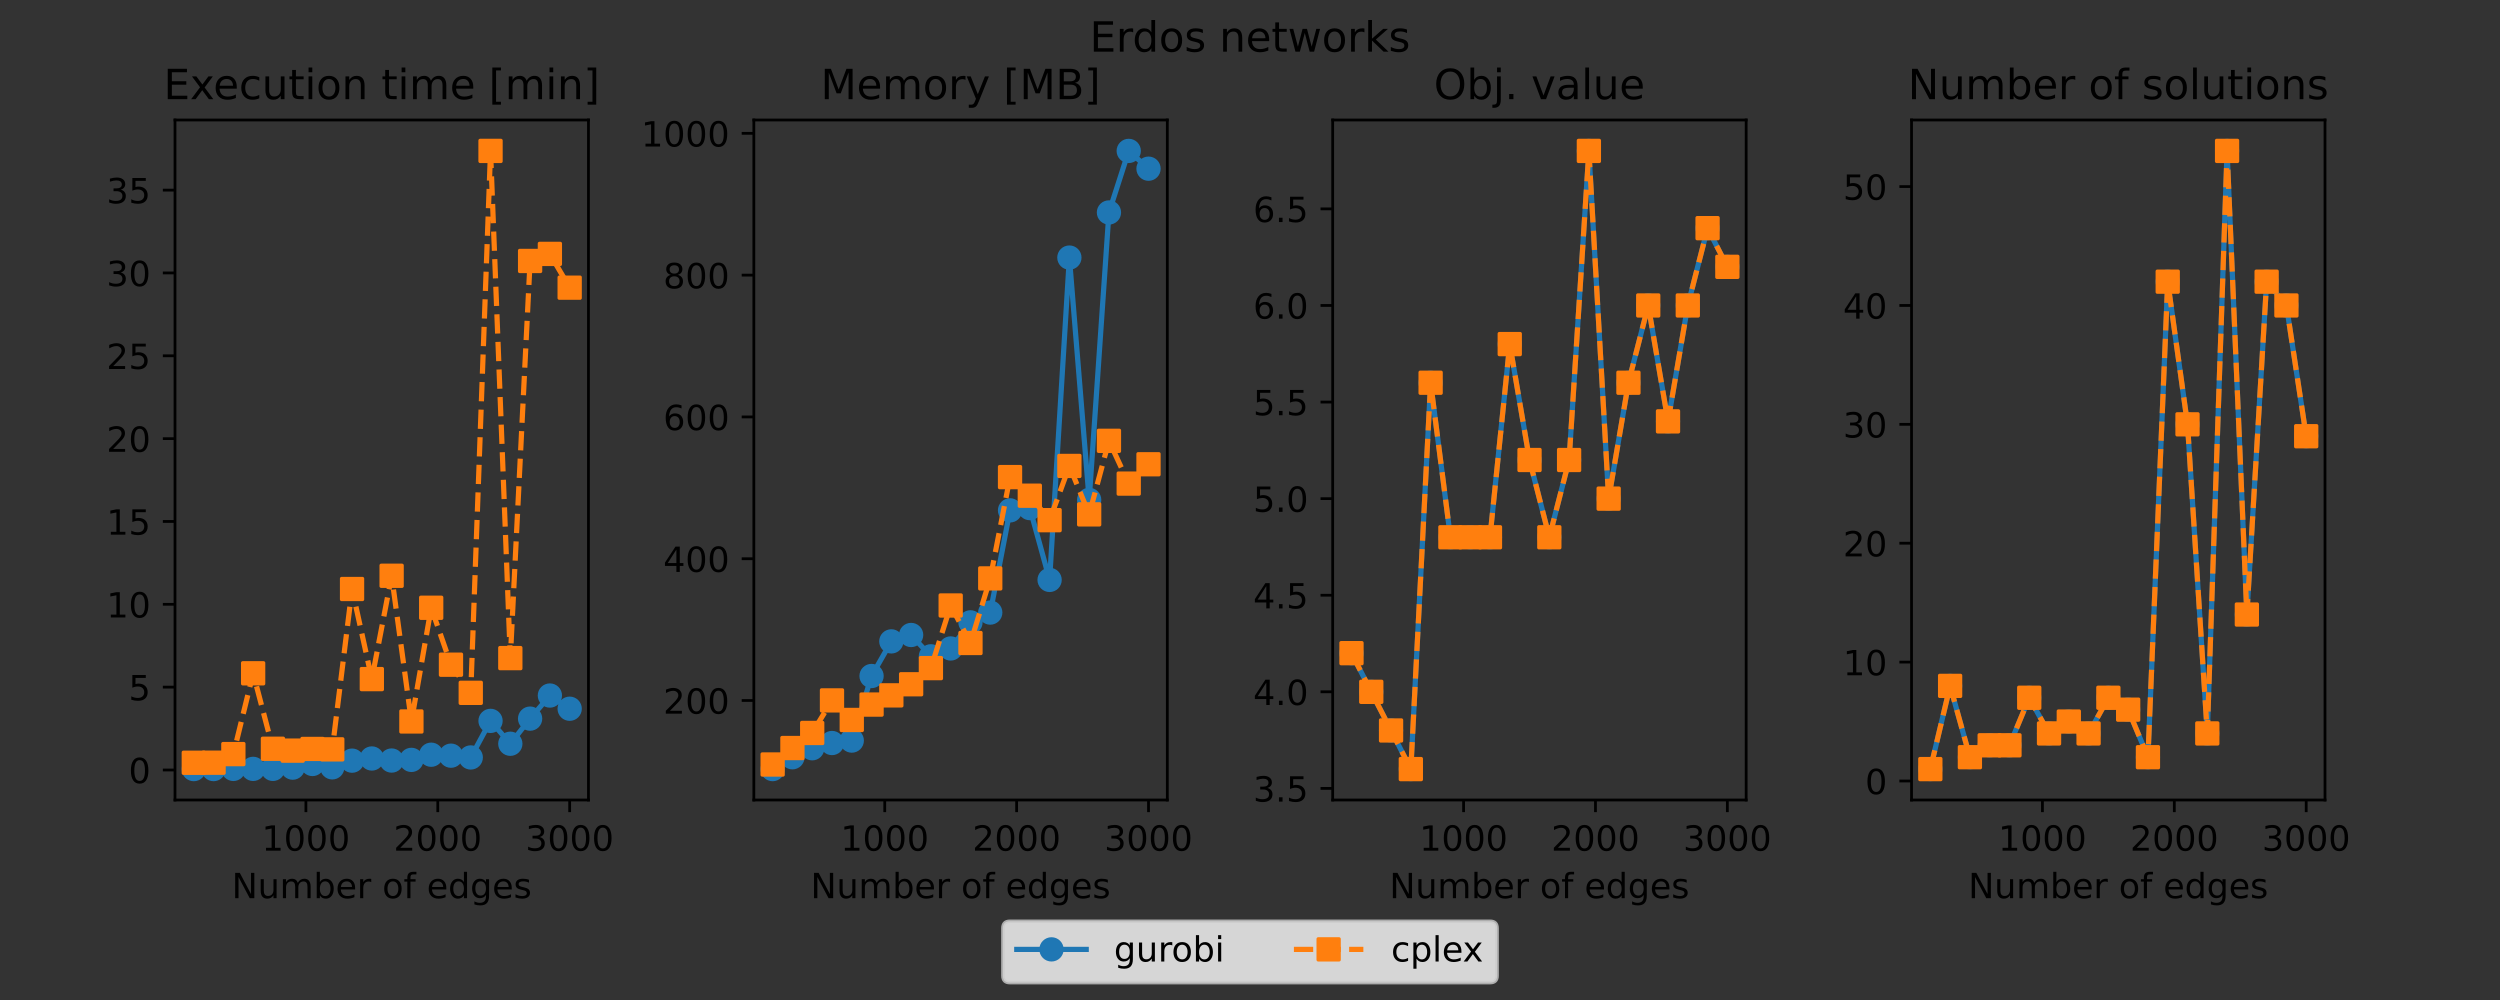 <?xml version="1.0" encoding="utf-8" standalone="no"?>
<!DOCTYPE svg PUBLIC "-//W3C//DTD SVG 1.1//EN"
  "http://www.w3.org/Graphics/SVG/1.1/DTD/svg11.dtd">
<!-- Created with matplotlib (https://matplotlib.org/) -->
<svg height="288pt" version="1.1" viewBox="0 0 720 288" width="720pt" xmlns="http://www.w3.org/2000/svg" xmlns:xlink="http://www.w3.org/1999/xlink">
 <rect x="0" y="0" width="720" height="288" fill="#333333" stroke="none"/>
 <defs>
  <style type="text/css">*{stroke-linecap:butt;stroke-linejoin:round;}</style>
 </defs>
 <g id="figure_1">
  <g id="patch_1">
   <path d="M 0 288 
L 720 288 
L 720 0 
L 0 0 
z
" style="fill:none;"/>
  </g>
  <g id="axes_1">
   <g id="patch_2">
    <path d="M 50.4 230.4 
L 169.477 230.4 
L 169.477 34.56 
L 50.4 34.56 
z
" style="fill:none;"/>
   </g>
   <g id="matplotlib.axis_1">
    <g id="xtick_1">
     <g id="line2d_1">
      <defs>
       <path d="M 0 0 
L 0 3.5 
" id="m5784199558" style="stroke:#000000;stroke-width:0.8;"/>
      </defs>
      <g>
       <use style="stroke:#000000;stroke-width:0.8;" x="88.098" xlink:href="#m5784199558" y="230.4"/>
      </g>
     </g>
     <g id="text_1">
      <!-- 1000 -->
      <g transform="translate(75.373 244.998)scale(0.1 -0.1)">
       <defs>
        <path d="M 12.406 8.297 
L 28.516 8.297 
L 28.516 63.922 
L 10.984 60.406 
L 10.984 69.391 
L 28.422 72.906 
L 38.281 72.906 
L 38.281 8.297 
L 54.391 8.297 
L 54.391 0 
L 12.406 0 
z
" id="DejaVuSans-49"/>
        <path d="M 31.781 66.406 
Q 24.172 66.406 20.328 58.906 
Q 16.5 51.422 16.5 36.375 
Q 16.5 21.391 20.328 13.891 
Q 24.172 6.391 31.781 6.391 
Q 39.453 6.391 43.281 13.891 
Q 47.125 21.391 47.125 36.375 
Q 47.125 51.422 43.281 58.906 
Q 39.453 66.406 31.781 66.406 
z
M 31.781 74.219 
Q 44.047 74.219 50.516 64.516 
Q 56.984 54.828 56.984 36.375 
Q 56.984 17.969 50.516 8.266 
Q 44.047 -1.422 31.781 -1.422 
Q 19.531 -1.422 13.062 8.266 
Q 6.594 17.969 6.594 36.375 
Q 6.594 54.828 13.062 64.516 
Q 19.531 74.219 31.781 74.219 
z
" id="DejaVuSans-48"/>
       </defs>
       <use xlink:href="#DejaVuSans-49"/>
       <use x="63.623" xlink:href="#DejaVuSans-48"/>
       <use x="127.246" xlink:href="#DejaVuSans-48"/>
       <use x="190.869" xlink:href="#DejaVuSans-48"/>
      </g>
     </g>
    </g>
    <g id="xtick_2">
     <g id="line2d_2">
      <g>
       <use style="stroke:#000000;stroke-width:0.8;" x="126.081" xlink:href="#m5784199558" y="230.4"/>
      </g>
     </g>
     <g id="text_2">
      <!-- 2000 -->
      <g transform="translate(113.356 244.998)scale(0.1 -0.1)">
       <defs>
        <path d="M 19.188 8.297 
L 53.609 8.297 
L 53.609 0 
L 7.328 0 
L 7.328 8.297 
Q 12.938 14.109 22.625 23.891 
Q 32.328 33.688 34.812 36.531 
Q 39.547 41.844 41.422 45.531 
Q 43.312 49.219 43.312 52.781 
Q 43.312 58.594 39.234 62.25 
Q 35.156 65.922 28.609 65.922 
Q 23.969 65.922 18.812 64.312 
Q 13.672 62.703 7.812 59.422 
L 7.812 69.391 
Q 13.766 71.781 18.938 73 
Q 24.125 74.219 28.422 74.219 
Q 39.75 74.219 46.484 68.547 
Q 53.219 62.891 53.219 53.422 
Q 53.219 48.922 51.531 44.891 
Q 49.859 40.875 45.406 35.406 
Q 44.188 33.984 37.641 27.219 
Q 31.109 20.453 19.188 8.297 
z
" id="DejaVuSans-50"/>
       </defs>
       <use xlink:href="#DejaVuSans-50"/>
       <use x="63.623" xlink:href="#DejaVuSans-48"/>
       <use x="127.246" xlink:href="#DejaVuSans-48"/>
       <use x="190.869" xlink:href="#DejaVuSans-48"/>
      </g>
     </g>
    </g>
    <g id="xtick_3">
     <g id="line2d_3">
      <g>
       <use style="stroke:#000000;stroke-width:0.8;" x="164.064" xlink:href="#m5784199558" y="230.4"/>
      </g>
     </g>
     <g id="text_3">
      <!-- 3000 -->
      <g transform="translate(151.339 244.998)scale(0.1 -0.1)">
       <defs>
        <path d="M 40.578 39.312 
Q 47.656 37.797 51.625 33 
Q 55.609 28.219 55.609 21.188 
Q 55.609 10.406 48.188 4.484 
Q 40.766 -1.422 27.094 -1.422 
Q 22.516 -1.422 17.656 -0.516 
Q 12.797 0.391 7.625 2.203 
L 7.625 11.719 
Q 11.719 9.328 16.594 8.109 
Q 21.484 6.891 26.812 6.891 
Q 36.078 6.891 40.938 10.547 
Q 45.797 14.203 45.797 21.188 
Q 45.797 27.641 41.281 31.266 
Q 36.766 34.906 28.719 34.906 
L 20.219 34.906 
L 20.219 43.016 
L 29.109 43.016 
Q 36.375 43.016 40.234 45.922 
Q 44.094 48.828 44.094 54.297 
Q 44.094 59.906 40.109 62.906 
Q 36.141 65.922 28.719 65.922 
Q 24.656 65.922 20.016 65.031 
Q 15.375 64.156 9.812 62.312 
L 9.812 71.094 
Q 15.438 72.656 20.344 73.438 
Q 25.25 74.219 29.594 74.219 
Q 40.828 74.219 47.359 69.109 
Q 53.906 64.016 53.906 55.328 
Q 53.906 49.266 50.438 45.094 
Q 46.969 40.922 40.578 39.312 
z
" id="DejaVuSans-51"/>
       </defs>
       <use xlink:href="#DejaVuSans-51"/>
       <use x="63.623" xlink:href="#DejaVuSans-48"/>
       <use x="127.246" xlink:href="#DejaVuSans-48"/>
       <use x="190.869" xlink:href="#DejaVuSans-48"/>
      </g>
     </g>
    </g>
    <g id="text_4">
     <!-- Number of edges -->
     <g transform="translate(66.749 258.677)scale(0.1 -0.1)">
      <defs>
       <path d="M 9.812 72.906 
L 23.094 72.906 
L 55.422 11.922 
L 55.422 72.906 
L 64.984 72.906 
L 64.984 0 
L 51.703 0 
L 19.391 60.984 
L 19.391 0 
L 9.812 0 
z
" id="DejaVuSans-78"/>
       <path d="M 8.5 21.578 
L 8.5 54.688 
L 17.484 54.688 
L 17.484 21.922 
Q 17.484 14.156 20.5 10.266 
Q 23.531 6.391 29.594 6.391 
Q 36.859 6.391 41.078 11.031 
Q 45.312 15.672 45.312 23.688 
L 45.312 54.688 
L 54.297 54.688 
L 54.297 0 
L 45.312 0 
L 45.312 8.406 
Q 42.047 3.422 37.719 1 
Q 33.406 -1.422 27.688 -1.422 
Q 18.266 -1.422 13.375 4.438 
Q 8.5 10.297 8.5 21.578 
z
M 31.109 56 
z
" id="DejaVuSans-117"/>
       <path d="M 52 44.188 
Q 55.375 50.25 60.062 53.125 
Q 64.75 56 71.094 56 
Q 79.641 56 84.281 50.016 
Q 88.922 44.047 88.922 33.016 
L 88.922 0 
L 79.891 0 
L 79.891 32.719 
Q 79.891 40.578 77.094 44.375 
Q 74.312 48.188 68.609 48.188 
Q 61.625 48.188 57.562 43.547 
Q 53.516 38.922 53.516 30.906 
L 53.516 0 
L 44.484 0 
L 44.484 32.719 
Q 44.484 40.625 41.703 44.406 
Q 38.922 48.188 33.109 48.188 
Q 26.219 48.188 22.156 43.531 
Q 18.109 38.875 18.109 30.906 
L 18.109 0 
L 9.078 0 
L 9.078 54.688 
L 18.109 54.688 
L 18.109 46.188 
Q 21.188 51.219 25.484 53.609 
Q 29.781 56 35.688 56 
Q 41.656 56 45.828 52.969 
Q 50 49.953 52 44.188 
z
" id="DejaVuSans-109"/>
       <path d="M 48.688 27.297 
Q 48.688 37.203 44.609 42.844 
Q 40.531 48.484 33.406 48.484 
Q 26.266 48.484 22.188 42.844 
Q 18.109 37.203 18.109 27.297 
Q 18.109 17.391 22.188 11.75 
Q 26.266 6.109 33.406 6.109 
Q 40.531 6.109 44.609 11.75 
Q 48.688 17.391 48.688 27.297 
z
M 18.109 46.391 
Q 20.953 51.266 25.266 53.625 
Q 29.594 56 35.594 56 
Q 45.562 56 51.781 48.094 
Q 58.016 40.188 58.016 27.297 
Q 58.016 14.406 51.781 6.484 
Q 45.562 -1.422 35.594 -1.422 
Q 29.594 -1.422 25.266 0.953 
Q 20.953 3.328 18.109 8.203 
L 18.109 0 
L 9.078 0 
L 9.078 75.984 
L 18.109 75.984 
z
" id="DejaVuSans-98"/>
       <path d="M 56.203 29.594 
L 56.203 25.203 
L 14.891 25.203 
Q 15.484 15.922 20.484 11.062 
Q 25.484 6.203 34.422 6.203 
Q 39.594 6.203 44.453 7.469 
Q 49.312 8.734 54.109 11.281 
L 54.109 2.781 
Q 49.266 0.734 44.188 -0.344 
Q 39.109 -1.422 33.891 -1.422 
Q 20.797 -1.422 13.156 6.188 
Q 5.516 13.812 5.516 26.812 
Q 5.516 40.234 12.766 48.109 
Q 20.016 56 32.328 56 
Q 43.359 56 49.781 48.891 
Q 56.203 41.797 56.203 29.594 
z
M 47.219 32.234 
Q 47.125 39.594 43.094 43.984 
Q 39.062 48.391 32.422 48.391 
Q 24.906 48.391 20.391 44.141 
Q 15.875 39.891 15.188 32.172 
z
" id="DejaVuSans-101"/>
       <path d="M 41.109 46.297 
Q 39.594 47.172 37.812 47.578 
Q 36.031 48 33.891 48 
Q 26.266 48 22.188 43.047 
Q 18.109 38.094 18.109 28.812 
L 18.109 0 
L 9.078 0 
L 9.078 54.688 
L 18.109 54.688 
L 18.109 46.188 
Q 20.953 51.172 25.484 53.578 
Q 30.031 56 36.531 56 
Q 37.453 56 38.578 55.875 
Q 39.703 55.766 41.062 55.516 
z
" id="DejaVuSans-114"/>
       <path id="DejaVuSans-32"/>
       <path d="M 30.609 48.391 
Q 23.391 48.391 19.188 42.75 
Q 14.984 37.109 14.984 27.297 
Q 14.984 17.484 19.156 11.844 
Q 23.344 6.203 30.609 6.203 
Q 37.797 6.203 41.984 11.859 
Q 46.188 17.531 46.188 27.297 
Q 46.188 37.016 41.984 42.703 
Q 37.797 48.391 30.609 48.391 
z
M 30.609 56 
Q 42.328 56 49.016 48.375 
Q 55.719 40.766 55.719 27.297 
Q 55.719 13.875 49.016 6.219 
Q 42.328 -1.422 30.609 -1.422 
Q 18.844 -1.422 12.172 6.219 
Q 5.516 13.875 5.516 27.297 
Q 5.516 40.766 12.172 48.375 
Q 18.844 56 30.609 56 
z
" id="DejaVuSans-111"/>
       <path d="M 37.109 75.984 
L 37.109 68.5 
L 28.516 68.5 
Q 23.688 68.5 21.797 66.547 
Q 19.922 64.594 19.922 59.516 
L 19.922 54.688 
L 34.719 54.688 
L 34.719 47.703 
L 19.922 47.703 
L 19.922 0 
L 10.891 0 
L 10.891 47.703 
L 2.297 47.703 
L 2.297 54.688 
L 10.891 54.688 
L 10.891 58.5 
Q 10.891 67.625 15.141 71.797 
Q 19.391 75.984 28.609 75.984 
z
" id="DejaVuSans-102"/>
       <path d="M 45.406 46.391 
L 45.406 75.984 
L 54.391 75.984 
L 54.391 0 
L 45.406 0 
L 45.406 8.203 
Q 42.578 3.328 38.25 0.953 
Q 33.938 -1.422 27.875 -1.422 
Q 17.969 -1.422 11.734 6.484 
Q 5.516 14.406 5.516 27.297 
Q 5.516 40.188 11.734 48.094 
Q 17.969 56 27.875 56 
Q 33.938 56 38.25 53.625 
Q 42.578 51.266 45.406 46.391 
z
M 14.797 27.297 
Q 14.797 17.391 18.875 11.75 
Q 22.953 6.109 30.078 6.109 
Q 37.203 6.109 41.297 11.75 
Q 45.406 17.391 45.406 27.297 
Q 45.406 37.203 41.297 42.844 
Q 37.203 48.484 30.078 48.484 
Q 22.953 48.484 18.875 42.844 
Q 14.797 37.203 14.797 27.297 
z
" id="DejaVuSans-100"/>
       <path d="M 45.406 27.984 
Q 45.406 37.75 41.375 43.109 
Q 37.359 48.484 30.078 48.484 
Q 22.859 48.484 18.828 43.109 
Q 14.797 37.75 14.797 27.984 
Q 14.797 18.266 18.828 12.891 
Q 22.859 7.516 30.078 7.516 
Q 37.359 7.516 41.375 12.891 
Q 45.406 18.266 45.406 27.984 
z
M 54.391 6.781 
Q 54.391 -7.172 48.188 -13.984 
Q 42 -20.797 29.203 -20.797 
Q 24.469 -20.797 20.266 -20.094 
Q 16.062 -19.391 12.109 -17.922 
L 12.109 -9.188 
Q 16.062 -11.328 19.922 -12.344 
Q 23.781 -13.375 27.781 -13.375 
Q 36.625 -13.375 41.016 -8.766 
Q 45.406 -4.156 45.406 5.172 
L 45.406 9.625 
Q 42.625 4.781 38.281 2.391 
Q 33.938 0 27.875 0 
Q 17.828 0 11.672 7.656 
Q 5.516 15.328 5.516 27.984 
Q 5.516 40.672 11.672 48.328 
Q 17.828 56 27.875 56 
Q 33.938 56 38.281 53.609 
Q 42.625 51.219 45.406 46.391 
L 45.406 54.688 
L 54.391 54.688 
z
" id="DejaVuSans-103"/>
       <path d="M 44.281 53.078 
L 44.281 44.578 
Q 40.484 46.531 36.375 47.5 
Q 32.281 48.484 27.875 48.484 
Q 21.188 48.484 17.844 46.438 
Q 14.5 44.391 14.5 40.281 
Q 14.5 37.156 16.891 35.375 
Q 19.281 33.594 26.516 31.984 
L 29.594 31.297 
Q 39.156 29.25 43.188 25.516 
Q 47.219 21.781 47.219 15.094 
Q 47.219 7.469 41.188 3.016 
Q 35.156 -1.422 24.609 -1.422 
Q 20.219 -1.422 15.453 -0.562 
Q 10.688 0.297 5.422 2 
L 5.422 11.281 
Q 10.406 8.688 15.234 7.391 
Q 20.062 6.109 24.812 6.109 
Q 31.156 6.109 34.562 8.281 
Q 37.984 10.453 37.984 14.406 
Q 37.984 18.062 35.516 20.016 
Q 33.062 21.969 24.703 23.781 
L 21.578 24.516 
Q 13.234 26.266 9.516 29.906 
Q 5.812 33.547 5.812 39.891 
Q 5.812 47.609 11.281 51.797 
Q 16.75 56 26.812 56 
Q 31.781 56 36.172 55.266 
Q 40.578 54.547 44.281 53.078 
z
" id="DejaVuSans-115"/>
      </defs>
      <use xlink:href="#DejaVuSans-78"/>
      <use x="74.805" xlink:href="#DejaVuSans-117"/>
      <use x="138.184" xlink:href="#DejaVuSans-109"/>
      <use x="235.596" xlink:href="#DejaVuSans-98"/>
      <use x="299.072" xlink:href="#DejaVuSans-101"/>
      <use x="360.596" xlink:href="#DejaVuSans-114"/>
      <use x="401.709" xlink:href="#DejaVuSans-32"/>
      <use x="433.496" xlink:href="#DejaVuSans-111"/>
      <use x="494.678" xlink:href="#DejaVuSans-102"/>
      <use x="529.883" xlink:href="#DejaVuSans-32"/>
      <use x="561.67" xlink:href="#DejaVuSans-101"/>
      <use x="623.193" xlink:href="#DejaVuSans-100"/>
      <use x="686.67" xlink:href="#DejaVuSans-103"/>
      <use x="750.146" xlink:href="#DejaVuSans-101"/>
      <use x="811.67" xlink:href="#DejaVuSans-115"/>
     </g>
    </g>
   </g>
   <g id="matplotlib.axis_2">
    <g id="ytick_1">
     <g id="line2d_4">
      <defs>
       <path d="M 0 0 
L -3.5 0 
" id="m3b42d4fe31" style="stroke:#000000;stroke-width:0.8;"/>
      </defs>
      <g>
       <use style="stroke:#000000;stroke-width:0.8;" x="50.4" xlink:href="#m3b42d4fe31" y="221.754"/>
      </g>
     </g>
     <g id="text_5">
      <!-- 0 -->
      <g transform="translate(37.038 225.553)scale(0.1 -0.1)">
       <use xlink:href="#DejaVuSans-48"/>
      </g>
     </g>
    </g>
    <g id="ytick_2">
     <g id="line2d_5">
      <g>
       <use style="stroke:#000000;stroke-width:0.8;" x="50.4" xlink:href="#m3b42d4fe31" y="197.896"/>
      </g>
     </g>
     <g id="text_6">
      <!-- 5 -->
      <g transform="translate(37.038 201.696)scale(0.1 -0.1)">
       <defs>
        <path d="M 10.797 72.906 
L 49.516 72.906 
L 49.516 64.594 
L 19.828 64.594 
L 19.828 46.734 
Q 21.969 47.469 24.109 47.828 
Q 26.266 48.188 28.422 48.188 
Q 40.625 48.188 47.75 41.5 
Q 54.891 34.812 54.891 23.391 
Q 54.891 11.625 47.562 5.094 
Q 40.234 -1.422 26.906 -1.422 
Q 22.312 -1.422 17.547 -0.641 
Q 12.797 0.141 7.719 1.703 
L 7.719 11.625 
Q 12.109 9.234 16.797 8.062 
Q 21.484 6.891 26.703 6.891 
Q 35.156 6.891 40.078 11.328 
Q 45.016 15.766 45.016 23.391 
Q 45.016 31 40.078 35.438 
Q 35.156 39.891 26.703 39.891 
Q 22.75 39.891 18.812 39.016 
Q 14.891 38.141 10.797 36.281 
z
" id="DejaVuSans-53"/>
       </defs>
       <use xlink:href="#DejaVuSans-53"/>
      </g>
     </g>
    </g>
    <g id="ytick_3">
     <g id="line2d_6">
      <g>
       <use style="stroke:#000000;stroke-width:0.8;" x="50.4" xlink:href="#m3b42d4fe31" y="174.039"/>
      </g>
     </g>
     <g id="text_7">
      <!-- 10 -->
      <g transform="translate(30.675 177.838)scale(0.1 -0.1)">
       <use xlink:href="#DejaVuSans-49"/>
       <use x="63.623" xlink:href="#DejaVuSans-48"/>
      </g>
     </g>
    </g>
    <g id="ytick_4">
     <g id="line2d_7">
      <g>
       <use style="stroke:#000000;stroke-width:0.8;" x="50.4" xlink:href="#m3b42d4fe31" y="150.182"/>
      </g>
     </g>
     <g id="text_8">
      <!-- 15 -->
      <g transform="translate(30.675 153.981)scale(0.1 -0.1)">
       <use xlink:href="#DejaVuSans-49"/>
       <use x="63.623" xlink:href="#DejaVuSans-53"/>
      </g>
     </g>
    </g>
    <g id="ytick_5">
     <g id="line2d_8">
      <g>
       <use style="stroke:#000000;stroke-width:0.8;" x="50.4" xlink:href="#m3b42d4fe31" y="126.324"/>
      </g>
     </g>
     <g id="text_9">
      <!-- 20 -->
      <g transform="translate(30.675 130.124)scale(0.1 -0.1)">
       <use xlink:href="#DejaVuSans-50"/>
       <use x="63.623" xlink:href="#DejaVuSans-48"/>
      </g>
     </g>
    </g>
    <g id="ytick_6">
     <g id="line2d_9">
      <g>
       <use style="stroke:#000000;stroke-width:0.8;" x="50.4" xlink:href="#m3b42d4fe31" y="102.467"/>
      </g>
     </g>
     <g id="text_10">
      <!-- 25 -->
      <g transform="translate(30.675 106.266)scale(0.1 -0.1)">
       <use xlink:href="#DejaVuSans-50"/>
       <use x="63.623" xlink:href="#DejaVuSans-53"/>
      </g>
     </g>
    </g>
    <g id="ytick_7">
     <g id="line2d_10">
      <g>
       <use style="stroke:#000000;stroke-width:0.8;" x="50.4" xlink:href="#m3b42d4fe31" y="78.61"/>
      </g>
     </g>
     <g id="text_11">
      <!-- 30 -->
      <g transform="translate(30.675 82.409)scale(0.1 -0.1)">
       <use xlink:href="#DejaVuSans-51"/>
       <use x="63.623" xlink:href="#DejaVuSans-48"/>
      </g>
     </g>
    </g>
    <g id="ytick_8">
     <g id="line2d_11">
      <g>
       <use style="stroke:#000000;stroke-width:0.8;" x="50.4" xlink:href="#m3b42d4fe31" y="54.752"/>
      </g>
     </g>
     <g id="text_12">
      <!-- 35 -->
      <g transform="translate(30.675 58.552)scale(0.1 -0.1)">
       <use xlink:href="#DejaVuSans-51"/>
       <use x="63.623" xlink:href="#DejaVuSans-53"/>
      </g>
     </g>
    </g>
   </g>
   <g id="line2d_12">
    <path clip-path="url(#p4cd62f3813)" d="M 55.813 221.498 
L 61.51 221.492 
L 67.208 221.443 
L 72.905 221.436 
L 78.602 221.436 
L 84.3 221.078 
L 89.997 220.027 
L 95.695 220.994 
L 101.392 219.068 
L 107.09 218.445 
L 112.787 219.035 
L 118.485 218.848 
L 124.182 217.358 
L 129.88 217.634 
L 135.577 218.146 
L 141.274 207.614 
L 146.972 214.2 
L 152.669 206.967 
L 158.367 200.313 
L 164.064 204.115 
" style="fill:none;stroke:#1f77b4;stroke-linecap:square;stroke-width:1.5;"/>
    <defs>
     <path d="M 0 3 
C 0.796 3 1.559 2.684 2.121 2.121 
C 2.684 1.559 3 0.796 3 0 
C 3 -0.796 2.684 -1.559 2.121 -2.121 
C 1.559 -2.684 0.796 -3 0 -3 
C -0.796 -3 -1.559 -2.684 -2.121 -2.121 
C -2.684 -1.559 -3 -0.796 -3 0 
C -3 0.796 -2.684 1.559 -2.121 2.121 
C -1.559 2.684 -0.796 3 0 3 
z
" id="m02231c64b5" style="stroke:#1f77b4;"/>
    </defs>
    <g clip-path="url(#p4cd62f3813)">
     <use style="fill:#1f77b4;stroke:#1f77b4;" x="55.813" xlink:href="#m02231c64b5" y="221.498"/>
     <use style="fill:#1f77b4;stroke:#1f77b4;" x="61.51" xlink:href="#m02231c64b5" y="221.492"/>
     <use style="fill:#1f77b4;stroke:#1f77b4;" x="67.208" xlink:href="#m02231c64b5" y="221.443"/>
     <use style="fill:#1f77b4;stroke:#1f77b4;" x="72.905" xlink:href="#m02231c64b5" y="221.436"/>
     <use style="fill:#1f77b4;stroke:#1f77b4;" x="78.602" xlink:href="#m02231c64b5" y="221.436"/>
     <use style="fill:#1f77b4;stroke:#1f77b4;" x="84.3" xlink:href="#m02231c64b5" y="221.078"/>
     <use style="fill:#1f77b4;stroke:#1f77b4;" x="89.997" xlink:href="#m02231c64b5" y="220.027"/>
     <use style="fill:#1f77b4;stroke:#1f77b4;" x="95.695" xlink:href="#m02231c64b5" y="220.994"/>
     <use style="fill:#1f77b4;stroke:#1f77b4;" x="101.392" xlink:href="#m02231c64b5" y="219.068"/>
     <use style="fill:#1f77b4;stroke:#1f77b4;" x="107.09" xlink:href="#m02231c64b5" y="218.445"/>
     <use style="fill:#1f77b4;stroke:#1f77b4;" x="112.787" xlink:href="#m02231c64b5" y="219.035"/>
     <use style="fill:#1f77b4;stroke:#1f77b4;" x="118.485" xlink:href="#m02231c64b5" y="218.848"/>
     <use style="fill:#1f77b4;stroke:#1f77b4;" x="124.182" xlink:href="#m02231c64b5" y="217.358"/>
     <use style="fill:#1f77b4;stroke:#1f77b4;" x="129.88" xlink:href="#m02231c64b5" y="217.634"/>
     <use style="fill:#1f77b4;stroke:#1f77b4;" x="135.577" xlink:href="#m02231c64b5" y="218.146"/>
     <use style="fill:#1f77b4;stroke:#1f77b4;" x="141.274" xlink:href="#m02231c64b5" y="207.614"/>
     <use style="fill:#1f77b4;stroke:#1f77b4;" x="146.972" xlink:href="#m02231c64b5" y="214.2"/>
     <use style="fill:#1f77b4;stroke:#1f77b4;" x="152.669" xlink:href="#m02231c64b5" y="206.967"/>
     <use style="fill:#1f77b4;stroke:#1f77b4;" x="158.367" xlink:href="#m02231c64b5" y="200.313"/>
     <use style="fill:#1f77b4;stroke:#1f77b4;" x="164.064" xlink:href="#m02231c64b5" y="204.115"/>
    </g>
   </g>
   <g id="line2d_13">
    <path clip-path="url(#p4cd62f3813)" d="M 55.813 219.674 
L 61.51 219.653 
L 67.208 217.178 
L 72.905 193.911 
L 78.602 215.645 
L 84.3 216.184 
L 89.997 215.695 
L 95.695 215.818 
L 101.392 169.634 
L 107.09 195.576 
L 112.787 165.826 
L 118.485 207.782 
L 124.182 175.041 
L 129.88 191.431 
L 135.577 199.532 
L 141.274 43.462 
L 146.972 189.535 
L 152.669 75.156 
L 158.367 73.128 
L 164.064 82.849 
" style="fill:none;stroke:#ff7f0e;stroke-dasharray:5.55,2.4;stroke-dashoffset:0;stroke-width:1.5;"/>
    <defs>
     <path d="M -3 3 
L 3 3 
L 3 -3 
L -3 -3 
z
" id="m415e01f1b1" style="stroke:#ff7f0e;stroke-linejoin:miter;"/>
    </defs>
    <g clip-path="url(#p4cd62f3813)">
     <use style="fill:#ff7f0e;stroke:#ff7f0e;stroke-linejoin:miter;" x="55.813" xlink:href="#m415e01f1b1" y="219.674"/>
     <use style="fill:#ff7f0e;stroke:#ff7f0e;stroke-linejoin:miter;" x="61.51" xlink:href="#m415e01f1b1" y="219.653"/>
     <use style="fill:#ff7f0e;stroke:#ff7f0e;stroke-linejoin:miter;" x="67.208" xlink:href="#m415e01f1b1" y="217.178"/>
     <use style="fill:#ff7f0e;stroke:#ff7f0e;stroke-linejoin:miter;" x="72.905" xlink:href="#m415e01f1b1" y="193.911"/>
     <use style="fill:#ff7f0e;stroke:#ff7f0e;stroke-linejoin:miter;" x="78.602" xlink:href="#m415e01f1b1" y="215.645"/>
     <use style="fill:#ff7f0e;stroke:#ff7f0e;stroke-linejoin:miter;" x="84.3" xlink:href="#m415e01f1b1" y="216.184"/>
     <use style="fill:#ff7f0e;stroke:#ff7f0e;stroke-linejoin:miter;" x="89.997" xlink:href="#m415e01f1b1" y="215.695"/>
     <use style="fill:#ff7f0e;stroke:#ff7f0e;stroke-linejoin:miter;" x="95.695" xlink:href="#m415e01f1b1" y="215.818"/>
     <use style="fill:#ff7f0e;stroke:#ff7f0e;stroke-linejoin:miter;" x="101.392" xlink:href="#m415e01f1b1" y="169.634"/>
     <use style="fill:#ff7f0e;stroke:#ff7f0e;stroke-linejoin:miter;" x="107.09" xlink:href="#m415e01f1b1" y="195.576"/>
     <use style="fill:#ff7f0e;stroke:#ff7f0e;stroke-linejoin:miter;" x="112.787" xlink:href="#m415e01f1b1" y="165.826"/>
     <use style="fill:#ff7f0e;stroke:#ff7f0e;stroke-linejoin:miter;" x="118.485" xlink:href="#m415e01f1b1" y="207.782"/>
     <use style="fill:#ff7f0e;stroke:#ff7f0e;stroke-linejoin:miter;" x="124.182" xlink:href="#m415e01f1b1" y="175.041"/>
     <use style="fill:#ff7f0e;stroke:#ff7f0e;stroke-linejoin:miter;" x="129.88" xlink:href="#m415e01f1b1" y="191.431"/>
     <use style="fill:#ff7f0e;stroke:#ff7f0e;stroke-linejoin:miter;" x="135.577" xlink:href="#m415e01f1b1" y="199.532"/>
     <use style="fill:#ff7f0e;stroke:#ff7f0e;stroke-linejoin:miter;" x="141.274" xlink:href="#m415e01f1b1" y="43.462"/>
     <use style="fill:#ff7f0e;stroke:#ff7f0e;stroke-linejoin:miter;" x="146.972" xlink:href="#m415e01f1b1" y="189.535"/>
     <use style="fill:#ff7f0e;stroke:#ff7f0e;stroke-linejoin:miter;" x="152.669" xlink:href="#m415e01f1b1" y="75.156"/>
     <use style="fill:#ff7f0e;stroke:#ff7f0e;stroke-linejoin:miter;" x="158.367" xlink:href="#m415e01f1b1" y="73.128"/>
     <use style="fill:#ff7f0e;stroke:#ff7f0e;stroke-linejoin:miter;" x="164.064" xlink:href="#m415e01f1b1" y="82.849"/>
    </g>
   </g>
   <g id="patch_3">
    <path d="M 50.4 230.4 
L 50.4 34.56 
" style="fill:none;stroke:#000000;stroke-linecap:square;stroke-linejoin:miter;stroke-width:0.8;"/>
   </g>
   <g id="patch_4">
    <path d="M 169.477 230.4 
L 169.477 34.56 
" style="fill:none;stroke:#000000;stroke-linecap:square;stroke-linejoin:miter;stroke-width:0.8;"/>
   </g>
   <g id="patch_5">
    <path d="M 50.4 230.4 
L 169.477 230.4 
" style="fill:none;stroke:#000000;stroke-linecap:square;stroke-linejoin:miter;stroke-width:0.8;"/>
   </g>
   <g id="patch_6">
    <path d="M 50.4 34.56 
L 169.477 34.56 
" style="fill:none;stroke:#000000;stroke-linecap:square;stroke-linejoin:miter;stroke-width:0.8;"/>
   </g>
   <g id="text_13">
    <!-- Execution time [min] -->
    <g transform="translate(47.133 28.56)scale(0.12 -0.12)">
     <defs>
      <path d="M 9.812 72.906 
L 55.906 72.906 
L 55.906 64.594 
L 19.672 64.594 
L 19.672 43.016 
L 54.391 43.016 
L 54.391 34.719 
L 19.672 34.719 
L 19.672 8.297 
L 56.781 8.297 
L 56.781 0 
L 9.812 0 
z
" id="DejaVuSans-69"/>
      <path d="M 54.891 54.688 
L 35.109 28.078 
L 55.906 0 
L 45.312 0 
L 29.391 21.484 
L 13.484 0 
L 2.875 0 
L 24.125 28.609 
L 4.688 54.688 
L 15.281 54.688 
L 29.781 35.203 
L 44.281 54.688 
z
" id="DejaVuSans-120"/>
      <path d="M 48.781 52.594 
L 48.781 44.188 
Q 44.969 46.297 41.141 47.344 
Q 37.312 48.391 33.406 48.391 
Q 24.656 48.391 19.812 42.844 
Q 14.984 37.312 14.984 27.297 
Q 14.984 17.281 19.812 11.734 
Q 24.656 6.203 33.406 6.203 
Q 37.312 6.203 41.141 7.25 
Q 44.969 8.297 48.781 10.406 
L 48.781 2.094 
Q 45.016 0.344 40.984 -0.531 
Q 36.969 -1.422 32.422 -1.422 
Q 20.062 -1.422 12.781 6.344 
Q 5.516 14.109 5.516 27.297 
Q 5.516 40.672 12.859 48.328 
Q 20.219 56 33.016 56 
Q 37.156 56 41.109 55.141 
Q 45.062 54.297 48.781 52.594 
z
" id="DejaVuSans-99"/>
      <path d="M 18.312 70.219 
L 18.312 54.688 
L 36.812 54.688 
L 36.812 47.703 
L 18.312 47.703 
L 18.312 18.016 
Q 18.312 11.328 20.141 9.422 
Q 21.969 7.516 27.594 7.516 
L 36.812 7.516 
L 36.812 0 
L 27.594 0 
Q 17.188 0 13.234 3.875 
Q 9.281 7.766 9.281 18.016 
L 9.281 47.703 
L 2.688 47.703 
L 2.688 54.688 
L 9.281 54.688 
L 9.281 70.219 
z
" id="DejaVuSans-116"/>
      <path d="M 9.422 54.688 
L 18.406 54.688 
L 18.406 0 
L 9.422 0 
z
M 9.422 75.984 
L 18.406 75.984 
L 18.406 64.594 
L 9.422 64.594 
z
" id="DejaVuSans-105"/>
      <path d="M 54.891 33.016 
L 54.891 0 
L 45.906 0 
L 45.906 32.719 
Q 45.906 40.484 42.875 44.328 
Q 39.844 48.188 33.797 48.188 
Q 26.516 48.188 22.312 43.547 
Q 18.109 38.922 18.109 30.906 
L 18.109 0 
L 9.078 0 
L 9.078 54.688 
L 18.109 54.688 
L 18.109 46.188 
Q 21.344 51.125 25.703 53.562 
Q 30.078 56 35.797 56 
Q 45.219 56 50.047 50.172 
Q 54.891 44.344 54.891 33.016 
z
" id="DejaVuSans-110"/>
      <path d="M 8.594 75.984 
L 29.297 75.984 
L 29.297 69 
L 17.578 69 
L 17.578 -6.203 
L 29.297 -6.203 
L 29.297 -13.188 
L 8.594 -13.188 
z
" id="DejaVuSans-91"/>
      <path d="M 30.422 75.984 
L 30.422 -13.188 
L 9.719 -13.188 
L 9.719 -6.203 
L 21.391 -6.203 
L 21.391 69 
L 9.719 69 
L 9.719 75.984 
z
" id="DejaVuSans-93"/>
     </defs>
     <use xlink:href="#DejaVuSans-69"/>
     <use x="63.184" xlink:href="#DejaVuSans-120"/>
     <use x="119.238" xlink:href="#DejaVuSans-101"/>
     <use x="180.762" xlink:href="#DejaVuSans-99"/>
     <use x="235.742" xlink:href="#DejaVuSans-117"/>
     <use x="299.121" xlink:href="#DejaVuSans-116"/>
     <use x="338.33" xlink:href="#DejaVuSans-105"/>
     <use x="366.113" xlink:href="#DejaVuSans-111"/>
     <use x="427.295" xlink:href="#DejaVuSans-110"/>
     <use x="490.674" xlink:href="#DejaVuSans-32"/>
     <use x="522.461" xlink:href="#DejaVuSans-116"/>
     <use x="561.67" xlink:href="#DejaVuSans-105"/>
     <use x="589.453" xlink:href="#DejaVuSans-109"/>
     <use x="686.865" xlink:href="#DejaVuSans-101"/>
     <use x="748.389" xlink:href="#DejaVuSans-32"/>
     <use x="780.176" xlink:href="#DejaVuSans-91"/>
     <use x="819.189" xlink:href="#DejaVuSans-109"/>
     <use x="916.602" xlink:href="#DejaVuSans-105"/>
     <use x="944.385" xlink:href="#DejaVuSans-110"/>
     <use x="1007.764" xlink:href="#DejaVuSans-93"/>
    </g>
   </g>
  </g>
  <g id="axes_2">
   <g id="patch_7">
    <path d="M 217.108 230.4 
L 336.185 230.4 
L 336.185 34.56 
L 217.108 34.56 
z
" style="fill:none;"/>
   </g>
   <g id="matplotlib.axis_3">
    <g id="xtick_4">
     <g id="line2d_14">
      <g>
       <use style="stroke:#000000;stroke-width:0.8;" x="254.806" xlink:href="#m5784199558" y="230.4"/>
      </g>
     </g>
     <g id="text_14">
      <!-- 1000 -->
      <g transform="translate(242.081 244.998)scale(0.1 -0.1)">
       <use xlink:href="#DejaVuSans-49"/>
       <use x="63.623" xlink:href="#DejaVuSans-48"/>
       <use x="127.246" xlink:href="#DejaVuSans-48"/>
       <use x="190.869" xlink:href="#DejaVuSans-48"/>
      </g>
     </g>
    </g>
    <g id="xtick_5">
     <g id="line2d_15">
      <g>
       <use style="stroke:#000000;stroke-width:0.8;" x="292.789" xlink:href="#m5784199558" y="230.4"/>
      </g>
     </g>
     <g id="text_15">
      <!-- 2000 -->
      <g transform="translate(280.064 244.998)scale(0.1 -0.1)">
       <use xlink:href="#DejaVuSans-50"/>
       <use x="63.623" xlink:href="#DejaVuSans-48"/>
       <use x="127.246" xlink:href="#DejaVuSans-48"/>
       <use x="190.869" xlink:href="#DejaVuSans-48"/>
      </g>
     </g>
    </g>
    <g id="xtick_6">
     <g id="line2d_16">
      <g>
       <use style="stroke:#000000;stroke-width:0.8;" x="330.772" xlink:href="#m5784199558" y="230.4"/>
      </g>
     </g>
     <g id="text_16">
      <!-- 3000 -->
      <g transform="translate(318.047 244.998)scale(0.1 -0.1)">
       <use xlink:href="#DejaVuSans-51"/>
       <use x="63.623" xlink:href="#DejaVuSans-48"/>
       <use x="127.246" xlink:href="#DejaVuSans-48"/>
       <use x="190.869" xlink:href="#DejaVuSans-48"/>
      </g>
     </g>
    </g>
    <g id="text_17">
     <!-- Number of edges -->
     <g transform="translate(233.456 258.677)scale(0.1 -0.1)">
      <use xlink:href="#DejaVuSans-78"/>
      <use x="74.805" xlink:href="#DejaVuSans-117"/>
      <use x="138.184" xlink:href="#DejaVuSans-109"/>
      <use x="235.596" xlink:href="#DejaVuSans-98"/>
      <use x="299.072" xlink:href="#DejaVuSans-101"/>
      <use x="360.596" xlink:href="#DejaVuSans-114"/>
      <use x="401.709" xlink:href="#DejaVuSans-32"/>
      <use x="433.496" xlink:href="#DejaVuSans-111"/>
      <use x="494.678" xlink:href="#DejaVuSans-102"/>
      <use x="529.883" xlink:href="#DejaVuSans-32"/>
      <use x="561.67" xlink:href="#DejaVuSans-101"/>
      <use x="623.193" xlink:href="#DejaVuSans-100"/>
      <use x="686.67" xlink:href="#DejaVuSans-103"/>
      <use x="750.146" xlink:href="#DejaVuSans-101"/>
      <use x="811.67" xlink:href="#DejaVuSans-115"/>
     </g>
    </g>
   </g>
   <g id="matplotlib.axis_4">
    <g id="ytick_9">
     <g id="line2d_17">
      <g>
       <use style="stroke:#000000;stroke-width:0.8;" x="217.108" xlink:href="#m3b42d4fe31" y="201.744"/>
      </g>
     </g>
     <g id="text_18">
      <!-- 200 -->
      <g transform="translate(191.02 205.543)scale(0.1 -0.1)">
       <use xlink:href="#DejaVuSans-50"/>
       <use x="63.623" xlink:href="#DejaVuSans-48"/>
       <use x="127.246" xlink:href="#DejaVuSans-48"/>
      </g>
     </g>
    </g>
    <g id="ytick_10">
     <g id="line2d_18">
      <g>
       <use style="stroke:#000000;stroke-width:0.8;" x="217.108" xlink:href="#m3b42d4fe31" y="160.909"/>
      </g>
     </g>
     <g id="text_19">
      <!-- 400 -->
      <g transform="translate(191.02 164.708)scale(0.1 -0.1)">
       <defs>
        <path d="M 37.797 64.312 
L 12.891 25.391 
L 37.797 25.391 
z
M 35.203 72.906 
L 47.609 72.906 
L 47.609 25.391 
L 58.016 25.391 
L 58.016 17.188 
L 47.609 17.188 
L 47.609 0 
L 37.797 0 
L 37.797 17.188 
L 4.891 17.188 
L 4.891 26.703 
z
" id="DejaVuSans-52"/>
       </defs>
       <use xlink:href="#DejaVuSans-52"/>
       <use x="63.623" xlink:href="#DejaVuSans-48"/>
       <use x="127.246" xlink:href="#DejaVuSans-48"/>
      </g>
     </g>
    </g>
    <g id="ytick_11">
     <g id="line2d_19">
      <g>
       <use style="stroke:#000000;stroke-width:0.8;" x="217.108" xlink:href="#m3b42d4fe31" y="120.073"/>
      </g>
     </g>
     <g id="text_20">
      <!-- 600 -->
      <g transform="translate(191.02 123.872)scale(0.1 -0.1)">
       <defs>
        <path d="M 33.016 40.375 
Q 26.375 40.375 22.484 35.828 
Q 18.609 31.297 18.609 23.391 
Q 18.609 15.531 22.484 10.953 
Q 26.375 6.391 33.016 6.391 
Q 39.656 6.391 43.531 10.953 
Q 47.406 15.531 47.406 23.391 
Q 47.406 31.297 43.531 35.828 
Q 39.656 40.375 33.016 40.375 
z
M 52.594 71.297 
L 52.594 62.312 
Q 48.875 64.062 45.094 64.984 
Q 41.312 65.922 37.594 65.922 
Q 27.828 65.922 22.672 59.328 
Q 17.531 52.734 16.797 39.406 
Q 19.672 43.656 24.016 45.922 
Q 28.375 48.188 33.594 48.188 
Q 44.578 48.188 50.953 41.516 
Q 57.328 34.859 57.328 23.391 
Q 57.328 12.156 50.688 5.359 
Q 44.047 -1.422 33.016 -1.422 
Q 20.359 -1.422 13.672 8.266 
Q 6.984 17.969 6.984 36.375 
Q 6.984 53.656 15.188 63.938 
Q 23.391 74.219 37.203 74.219 
Q 40.922 74.219 44.703 73.484 
Q 48.484 72.75 52.594 71.297 
z
" id="DejaVuSans-54"/>
       </defs>
       <use xlink:href="#DejaVuSans-54"/>
       <use x="63.623" xlink:href="#DejaVuSans-48"/>
       <use x="127.246" xlink:href="#DejaVuSans-48"/>
      </g>
     </g>
    </g>
    <g id="ytick_12">
     <g id="line2d_20">
      <g>
       <use style="stroke:#000000;stroke-width:0.8;" x="217.108" xlink:href="#m3b42d4fe31" y="79.238"/>
      </g>
     </g>
     <g id="text_21">
      <!-- 800 -->
      <g transform="translate(191.02 83.037)scale(0.1 -0.1)">
       <defs>
        <path d="M 31.781 34.625 
Q 24.75 34.625 20.719 30.859 
Q 16.703 27.094 16.703 20.516 
Q 16.703 13.922 20.719 10.156 
Q 24.75 6.391 31.781 6.391 
Q 38.812 6.391 42.859 10.172 
Q 46.922 13.969 46.922 20.516 
Q 46.922 27.094 42.891 30.859 
Q 38.875 34.625 31.781 34.625 
z
M 21.922 38.812 
Q 15.578 40.375 12.031 44.719 
Q 8.5 49.078 8.5 55.328 
Q 8.5 64.062 14.719 69.141 
Q 20.953 74.219 31.781 74.219 
Q 42.672 74.219 48.875 69.141 
Q 55.078 64.062 55.078 55.328 
Q 55.078 49.078 51.531 44.719 
Q 48 40.375 41.703 38.812 
Q 48.828 37.156 52.797 32.312 
Q 56.781 27.484 56.781 20.516 
Q 56.781 9.906 50.312 4.234 
Q 43.844 -1.422 31.781 -1.422 
Q 19.734 -1.422 13.25 4.234 
Q 6.781 9.906 6.781 20.516 
Q 6.781 27.484 10.781 32.312 
Q 14.797 37.156 21.922 38.812 
z
M 18.312 54.391 
Q 18.312 48.734 21.844 45.562 
Q 25.391 42.391 31.781 42.391 
Q 38.141 42.391 41.719 45.562 
Q 45.312 48.734 45.312 54.391 
Q 45.312 60.062 41.719 63.234 
Q 38.141 66.406 31.781 66.406 
Q 25.391 66.406 21.844 63.234 
Q 18.312 60.062 18.312 54.391 
z
" id="DejaVuSans-56"/>
       </defs>
       <use xlink:href="#DejaVuSans-56"/>
       <use x="63.623" xlink:href="#DejaVuSans-48"/>
       <use x="127.246" xlink:href="#DejaVuSans-48"/>
      </g>
     </g>
    </g>
    <g id="ytick_13">
     <g id="line2d_21">
      <g>
       <use style="stroke:#000000;stroke-width:0.8;" x="217.108" xlink:href="#m3b42d4fe31" y="38.402"/>
      </g>
     </g>
     <g id="text_22">
      <!-- 1000 -->
      <g transform="translate(184.658 42.202)scale(0.1 -0.1)">
       <use xlink:href="#DejaVuSans-49"/>
       <use x="63.623" xlink:href="#DejaVuSans-48"/>
       <use x="127.246" xlink:href="#DejaVuSans-48"/>
       <use x="190.869" xlink:href="#DejaVuSans-48"/>
      </g>
     </g>
    </g>
   </g>
   <g id="line2d_22">
    <path clip-path="url(#p1110b3dd7e)" d="M 222.52 221.498 
L 228.218 218.09 
L 233.915 215.497 
L 239.613 213.989 
L 245.31 213.284 
L 251.008 194.688 
L 256.705 184.718 
L 262.403 182.876 
L 268.1 189.02 
L 273.797 186.759 
L 279.495 179.234 
L 285.192 176.418 
L 290.89 146.986 
L 296.587 146.334 
L 302.285 167.011 
L 307.982 74.184 
L 313.68 143.976 
L 319.377 61.186 
L 325.075 43.462 
L 330.772 48.583 
" style="fill:none;stroke:#1f77b4;stroke-linecap:square;stroke-width:1.5;"/>
    <g clip-path="url(#p1110b3dd7e)">
     <use style="fill:#1f77b4;stroke:#1f77b4;" x="222.52" xlink:href="#m02231c64b5" y="221.498"/>
     <use style="fill:#1f77b4;stroke:#1f77b4;" x="228.218" xlink:href="#m02231c64b5" y="218.09"/>
     <use style="fill:#1f77b4;stroke:#1f77b4;" x="233.915" xlink:href="#m02231c64b5" y="215.497"/>
     <use style="fill:#1f77b4;stroke:#1f77b4;" x="239.613" xlink:href="#m02231c64b5" y="213.989"/>
     <use style="fill:#1f77b4;stroke:#1f77b4;" x="245.31" xlink:href="#m02231c64b5" y="213.284"/>
     <use style="fill:#1f77b4;stroke:#1f77b4;" x="251.008" xlink:href="#m02231c64b5" y="194.688"/>
     <use style="fill:#1f77b4;stroke:#1f77b4;" x="256.705" xlink:href="#m02231c64b5" y="184.718"/>
     <use style="fill:#1f77b4;stroke:#1f77b4;" x="262.403" xlink:href="#m02231c64b5" y="182.876"/>
     <use style="fill:#1f77b4;stroke:#1f77b4;" x="268.1" xlink:href="#m02231c64b5" y="189.02"/>
     <use style="fill:#1f77b4;stroke:#1f77b4;" x="273.797" xlink:href="#m02231c64b5" y="186.759"/>
     <use style="fill:#1f77b4;stroke:#1f77b4;" x="279.495" xlink:href="#m02231c64b5" y="179.234"/>
     <use style="fill:#1f77b4;stroke:#1f77b4;" x="285.192" xlink:href="#m02231c64b5" y="176.418"/>
     <use style="fill:#1f77b4;stroke:#1f77b4;" x="290.89" xlink:href="#m02231c64b5" y="146.986"/>
     <use style="fill:#1f77b4;stroke:#1f77b4;" x="296.587" xlink:href="#m02231c64b5" y="146.334"/>
     <use style="fill:#1f77b4;stroke:#1f77b4;" x="302.285" xlink:href="#m02231c64b5" y="167.011"/>
     <use style="fill:#1f77b4;stroke:#1f77b4;" x="307.982" xlink:href="#m02231c64b5" y="74.184"/>
     <use style="fill:#1f77b4;stroke:#1f77b4;" x="313.68" xlink:href="#m02231c64b5" y="143.976"/>
     <use style="fill:#1f77b4;stroke:#1f77b4;" x="319.377" xlink:href="#m02231c64b5" y="61.186"/>
     <use style="fill:#1f77b4;stroke:#1f77b4;" x="325.075" xlink:href="#m02231c64b5" y="43.462"/>
     <use style="fill:#1f77b4;stroke:#1f77b4;" x="330.772" xlink:href="#m02231c64b5" y="48.583"/>
    </g>
   </g>
   <g id="line2d_23">
    <path clip-path="url(#p1110b3dd7e)" d="M 222.52 220.175 
L 228.218 215.438 
L 233.915 211.095 
L 239.613 201.717 
L 245.31 207.351 
L 251.008 202.918 
L 256.705 200.262 
L 262.403 197.068 
L 268.1 192.417 
L 273.797 174.382 
L 279.495 185.185 
L 285.192 166.579 
L 290.89 137.406 
L 296.587 142.757 
L 302.285 149.803 
L 307.982 134.192 
L 313.68 148.137 
L 319.377 126.956 
L 325.075 139.274 
L 330.772 133.71 
" style="fill:none;stroke:#ff7f0e;stroke-dasharray:5.55,2.4;stroke-dashoffset:0;stroke-width:1.5;"/>
    <g clip-path="url(#p1110b3dd7e)">
     <use style="fill:#ff7f0e;stroke:#ff7f0e;stroke-linejoin:miter;" x="222.52" xlink:href="#m415e01f1b1" y="220.175"/>
     <use style="fill:#ff7f0e;stroke:#ff7f0e;stroke-linejoin:miter;" x="228.218" xlink:href="#m415e01f1b1" y="215.438"/>
     <use style="fill:#ff7f0e;stroke:#ff7f0e;stroke-linejoin:miter;" x="233.915" xlink:href="#m415e01f1b1" y="211.095"/>
     <use style="fill:#ff7f0e;stroke:#ff7f0e;stroke-linejoin:miter;" x="239.613" xlink:href="#m415e01f1b1" y="201.717"/>
     <use style="fill:#ff7f0e;stroke:#ff7f0e;stroke-linejoin:miter;" x="245.31" xlink:href="#m415e01f1b1" y="207.351"/>
     <use style="fill:#ff7f0e;stroke:#ff7f0e;stroke-linejoin:miter;" x="251.008" xlink:href="#m415e01f1b1" y="202.918"/>
     <use style="fill:#ff7f0e;stroke:#ff7f0e;stroke-linejoin:miter;" x="256.705" xlink:href="#m415e01f1b1" y="200.262"/>
     <use style="fill:#ff7f0e;stroke:#ff7f0e;stroke-linejoin:miter;" x="262.403" xlink:href="#m415e01f1b1" y="197.068"/>
     <use style="fill:#ff7f0e;stroke:#ff7f0e;stroke-linejoin:miter;" x="268.1" xlink:href="#m415e01f1b1" y="192.417"/>
     <use style="fill:#ff7f0e;stroke:#ff7f0e;stroke-linejoin:miter;" x="273.797" xlink:href="#m415e01f1b1" y="174.382"/>
     <use style="fill:#ff7f0e;stroke:#ff7f0e;stroke-linejoin:miter;" x="279.495" xlink:href="#m415e01f1b1" y="185.185"/>
     <use style="fill:#ff7f0e;stroke:#ff7f0e;stroke-linejoin:miter;" x="285.192" xlink:href="#m415e01f1b1" y="166.579"/>
     <use style="fill:#ff7f0e;stroke:#ff7f0e;stroke-linejoin:miter;" x="290.89" xlink:href="#m415e01f1b1" y="137.406"/>
     <use style="fill:#ff7f0e;stroke:#ff7f0e;stroke-linejoin:miter;" x="296.587" xlink:href="#m415e01f1b1" y="142.757"/>
     <use style="fill:#ff7f0e;stroke:#ff7f0e;stroke-linejoin:miter;" x="302.285" xlink:href="#m415e01f1b1" y="149.803"/>
     <use style="fill:#ff7f0e;stroke:#ff7f0e;stroke-linejoin:miter;" x="307.982" xlink:href="#m415e01f1b1" y="134.192"/>
     <use style="fill:#ff7f0e;stroke:#ff7f0e;stroke-linejoin:miter;" x="313.68" xlink:href="#m415e01f1b1" y="148.137"/>
     <use style="fill:#ff7f0e;stroke:#ff7f0e;stroke-linejoin:miter;" x="319.377" xlink:href="#m415e01f1b1" y="126.956"/>
     <use style="fill:#ff7f0e;stroke:#ff7f0e;stroke-linejoin:miter;" x="325.075" xlink:href="#m415e01f1b1" y="139.274"/>
     <use style="fill:#ff7f0e;stroke:#ff7f0e;stroke-linejoin:miter;" x="330.772" xlink:href="#m415e01f1b1" y="133.71"/>
    </g>
   </g>
   <g id="patch_8">
    <path d="M 217.108 230.4 
L 217.108 34.56 
" style="fill:none;stroke:#000000;stroke-linecap:square;stroke-linejoin:miter;stroke-width:0.8;"/>
   </g>
   <g id="patch_9">
    <path d="M 336.185 230.4 
L 336.185 34.56 
" style="fill:none;stroke:#000000;stroke-linecap:square;stroke-linejoin:miter;stroke-width:0.8;"/>
   </g>
   <g id="patch_10">
    <path d="M 217.108 230.4 
L 336.185 230.4 
" style="fill:none;stroke:#000000;stroke-linecap:square;stroke-linejoin:miter;stroke-width:0.8;"/>
   </g>
   <g id="patch_11">
    <path d="M 217.108 34.56 
L 336.185 34.56 
" style="fill:none;stroke:#000000;stroke-linecap:square;stroke-linejoin:miter;stroke-width:0.8;"/>
   </g>
   <g id="text_23">
    <!-- Memory [MB] -->
    <g transform="translate(236.362 28.56)scale(0.12 -0.12)">
     <defs>
      <path d="M 9.812 72.906 
L 24.516 72.906 
L 43.109 23.297 
L 61.812 72.906 
L 76.516 72.906 
L 76.516 0 
L 66.891 0 
L 66.891 64.016 
L 48.094 14.016 
L 38.188 14.016 
L 19.391 64.016 
L 19.391 0 
L 9.812 0 
z
" id="DejaVuSans-77"/>
      <path d="M 32.172 -5.078 
Q 28.375 -14.844 24.75 -17.812 
Q 21.141 -20.797 15.094 -20.797 
L 7.906 -20.797 
L 7.906 -13.281 
L 13.188 -13.281 
Q 16.891 -13.281 18.938 -11.516 
Q 21 -9.766 23.484 -3.219 
L 25.094 0.875 
L 2.984 54.688 
L 12.5 54.688 
L 29.594 11.922 
L 46.688 54.688 
L 56.203 54.688 
z
" id="DejaVuSans-121"/>
      <path d="M 19.672 34.812 
L 19.672 8.109 
L 35.5 8.109 
Q 43.453 8.109 47.281 11.406 
Q 51.125 14.703 51.125 21.484 
Q 51.125 28.328 47.281 31.562 
Q 43.453 34.812 35.5 34.812 
z
M 19.672 64.797 
L 19.672 42.828 
L 34.281 42.828 
Q 41.5 42.828 45.031 45.531 
Q 48.578 48.25 48.578 53.812 
Q 48.578 59.328 45.031 62.062 
Q 41.5 64.797 34.281 64.797 
z
M 9.812 72.906 
L 35.016 72.906 
Q 46.297 72.906 52.391 68.219 
Q 58.5 63.531 58.5 54.891 
Q 58.5 48.188 55.375 44.234 
Q 52.25 40.281 46.188 39.312 
Q 53.469 37.75 57.5 32.781 
Q 61.531 27.828 61.531 20.406 
Q 61.531 10.641 54.891 5.312 
Q 48.25 0 35.984 0 
L 9.812 0 
z
" id="DejaVuSans-66"/>
     </defs>
     <use xlink:href="#DejaVuSans-77"/>
     <use x="86.279" xlink:href="#DejaVuSans-101"/>
     <use x="147.803" xlink:href="#DejaVuSans-109"/>
     <use x="245.215" xlink:href="#DejaVuSans-111"/>
     <use x="306.396" xlink:href="#DejaVuSans-114"/>
     <use x="347.51" xlink:href="#DejaVuSans-121"/>
     <use x="406.689" xlink:href="#DejaVuSans-32"/>
     <use x="438.477" xlink:href="#DejaVuSans-91"/>
     <use x="477.49" xlink:href="#DejaVuSans-77"/>
     <use x="563.77" xlink:href="#DejaVuSans-66"/>
     <use x="632.373" xlink:href="#DejaVuSans-93"/>
    </g>
   </g>
  </g>
  <g id="axes_3">
   <g id="patch_12">
    <path d="M 383.815 230.4 
L 502.892 230.4 
L 502.892 34.56 
L 383.815 34.56 
z
" style="fill:none;"/>
   </g>
   <g id="matplotlib.axis_5">
    <g id="xtick_7">
     <g id="line2d_24">
      <g>
       <use style="stroke:#000000;stroke-width:0.8;" x="421.514" xlink:href="#m5784199558" y="230.4"/>
      </g>
     </g>
     <g id="text_24">
      <!-- 1000 -->
      <g transform="translate(408.789 244.998)scale(0.1 -0.1)">
       <use xlink:href="#DejaVuSans-49"/>
       <use x="63.623" xlink:href="#DejaVuSans-48"/>
       <use x="127.246" xlink:href="#DejaVuSans-48"/>
       <use x="190.869" xlink:href="#DejaVuSans-48"/>
      </g>
     </g>
    </g>
    <g id="xtick_8">
     <g id="line2d_25">
      <g>
       <use style="stroke:#000000;stroke-width:0.8;" x="459.497" xlink:href="#m5784199558" y="230.4"/>
      </g>
     </g>
     <g id="text_25">
      <!-- 2000 -->
      <g transform="translate(446.772 244.998)scale(0.1 -0.1)">
       <use xlink:href="#DejaVuSans-50"/>
       <use x="63.623" xlink:href="#DejaVuSans-48"/>
       <use x="127.246" xlink:href="#DejaVuSans-48"/>
       <use x="190.869" xlink:href="#DejaVuSans-48"/>
      </g>
     </g>
    </g>
    <g id="xtick_9">
     <g id="line2d_26">
      <g>
       <use style="stroke:#000000;stroke-width:0.8;" x="497.48" xlink:href="#m5784199558" y="230.4"/>
      </g>
     </g>
     <g id="text_26">
      <!-- 3000 -->
      <g transform="translate(484.755 244.998)scale(0.1 -0.1)">
       <use xlink:href="#DejaVuSans-51"/>
       <use x="63.623" xlink:href="#DejaVuSans-48"/>
       <use x="127.246" xlink:href="#DejaVuSans-48"/>
       <use x="190.869" xlink:href="#DejaVuSans-48"/>
      </g>
     </g>
    </g>
    <g id="text_27">
     <!-- Number of edges -->
     <g transform="translate(400.164 258.677)scale(0.1 -0.1)">
      <use xlink:href="#DejaVuSans-78"/>
      <use x="74.805" xlink:href="#DejaVuSans-117"/>
      <use x="138.184" xlink:href="#DejaVuSans-109"/>
      <use x="235.596" xlink:href="#DejaVuSans-98"/>
      <use x="299.072" xlink:href="#DejaVuSans-101"/>
      <use x="360.596" xlink:href="#DejaVuSans-114"/>
      <use x="401.709" xlink:href="#DejaVuSans-32"/>
      <use x="433.496" xlink:href="#DejaVuSans-111"/>
      <use x="494.678" xlink:href="#DejaVuSans-102"/>
      <use x="529.883" xlink:href="#DejaVuSans-32"/>
      <use x="561.67" xlink:href="#DejaVuSans-101"/>
      <use x="623.193" xlink:href="#DejaVuSans-100"/>
      <use x="686.67" xlink:href="#DejaVuSans-103"/>
      <use x="750.146" xlink:href="#DejaVuSans-101"/>
      <use x="811.67" xlink:href="#DejaVuSans-115"/>
     </g>
    </g>
   </g>
   <g id="matplotlib.axis_6">
    <g id="ytick_14">
     <g id="line2d_27">
      <g>
       <use style="stroke:#000000;stroke-width:0.8;" x="383.815" xlink:href="#m3b42d4fe31" y="227.062"/>
      </g>
     </g>
     <g id="text_28">
      <!-- 3.5 -->
      <g transform="translate(360.912 230.861)scale(0.1 -0.1)">
       <defs>
        <path d="M 10.688 12.406 
L 21 12.406 
L 21 0 
L 10.688 0 
z
" id="DejaVuSans-46"/>
       </defs>
       <use xlink:href="#DejaVuSans-51"/>
       <use x="63.623" xlink:href="#DejaVuSans-46"/>
       <use x="95.41" xlink:href="#DejaVuSans-53"/>
      </g>
     </g>
    </g>
    <g id="ytick_15">
     <g id="line2d_28">
      <g>
       <use style="stroke:#000000;stroke-width:0.8;" x="383.815" xlink:href="#m3b42d4fe31" y="199.244"/>
      </g>
     </g>
     <g id="text_29">
      <!-- 4.0 -->
      <g transform="translate(360.912 203.043)scale(0.1 -0.1)">
       <use xlink:href="#DejaVuSans-52"/>
       <use x="63.623" xlink:href="#DejaVuSans-46"/>
       <use x="95.41" xlink:href="#DejaVuSans-48"/>
      </g>
     </g>
    </g>
    <g id="ytick_16">
     <g id="line2d_29">
      <g>
       <use style="stroke:#000000;stroke-width:0.8;" x="383.815" xlink:href="#m3b42d4fe31" y="171.425"/>
      </g>
     </g>
     <g id="text_30">
      <!-- 4.5 -->
      <g transform="translate(360.912 175.225)scale(0.1 -0.1)">
       <use xlink:href="#DejaVuSans-52"/>
       <use x="63.623" xlink:href="#DejaVuSans-46"/>
       <use x="95.41" xlink:href="#DejaVuSans-53"/>
      </g>
     </g>
    </g>
    <g id="ytick_17">
     <g id="line2d_30">
      <g>
       <use style="stroke:#000000;stroke-width:0.8;" x="383.815" xlink:href="#m3b42d4fe31" y="143.607"/>
      </g>
     </g>
     <g id="text_31">
      <!-- 5.0 -->
      <g transform="translate(360.912 147.406)scale(0.1 -0.1)">
       <use xlink:href="#DejaVuSans-53"/>
       <use x="63.623" xlink:href="#DejaVuSans-46"/>
       <use x="95.41" xlink:href="#DejaVuSans-48"/>
      </g>
     </g>
    </g>
    <g id="ytick_18">
     <g id="line2d_31">
      <g>
       <use style="stroke:#000000;stroke-width:0.8;" x="383.815" xlink:href="#m3b42d4fe31" y="115.789"/>
      </g>
     </g>
     <g id="text_32">
      <!-- 5.5 -->
      <g transform="translate(360.912 119.588)scale(0.1 -0.1)">
       <use xlink:href="#DejaVuSans-53"/>
       <use x="63.623" xlink:href="#DejaVuSans-46"/>
       <use x="95.41" xlink:href="#DejaVuSans-53"/>
      </g>
     </g>
    </g>
    <g id="ytick_19">
     <g id="line2d_32">
      <g>
       <use style="stroke:#000000;stroke-width:0.8;" x="383.815" xlink:href="#m3b42d4fe31" y="87.971"/>
      </g>
     </g>
     <g id="text_33">
      <!-- 6.0 -->
      <g transform="translate(360.912 91.77)scale(0.1 -0.1)">
       <use xlink:href="#DejaVuSans-54"/>
       <use x="63.623" xlink:href="#DejaVuSans-46"/>
       <use x="95.41" xlink:href="#DejaVuSans-48"/>
      </g>
     </g>
    </g>
    <g id="ytick_20">
     <g id="line2d_33">
      <g>
       <use style="stroke:#000000;stroke-width:0.8;" x="383.815" xlink:href="#m3b42d4fe31" y="60.153"/>
      </g>
     </g>
     <g id="text_34">
      <!-- 6.5 -->
      <g transform="translate(360.912 63.952)scale(0.1 -0.1)">
       <use xlink:href="#DejaVuSans-54"/>
       <use x="63.623" xlink:href="#DejaVuSans-46"/>
       <use x="95.41" xlink:href="#DejaVuSans-53"/>
      </g>
     </g>
    </g>
   </g>
   <g id="line2d_34">
    <path clip-path="url(#pe8954c0756)" d="M 389.228 188.116 
L 394.925 199.244 
L 400.623 210.371 
L 406.32 221.498 
L 412.018 110.225 
L 417.715 154.735 
L 423.413 154.735 
L 429.11 154.735 
L 434.808 99.098 
L 440.505 132.48 
L 446.203 154.735 
L 451.9 132.48 
L 457.597 43.462 
L 463.295 143.607 
L 468.992 110.225 
L 474.69 87.971 
L 480.387 121.353 
L 486.085 87.971 
L 491.782 65.716 
L 497.48 76.844 
" style="fill:none;stroke:#1f77b4;stroke-linecap:square;stroke-width:1.5;"/>
    <g clip-path="url(#pe8954c0756)">
     <use style="fill:#1f77b4;stroke:#1f77b4;" x="389.228" xlink:href="#m02231c64b5" y="188.116"/>
     <use style="fill:#1f77b4;stroke:#1f77b4;" x="394.925" xlink:href="#m02231c64b5" y="199.244"/>
     <use style="fill:#1f77b4;stroke:#1f77b4;" x="400.623" xlink:href="#m02231c64b5" y="210.371"/>
     <use style="fill:#1f77b4;stroke:#1f77b4;" x="406.32" xlink:href="#m02231c64b5" y="221.498"/>
     <use style="fill:#1f77b4;stroke:#1f77b4;" x="412.018" xlink:href="#m02231c64b5" y="110.225"/>
     <use style="fill:#1f77b4;stroke:#1f77b4;" x="417.715" xlink:href="#m02231c64b5" y="154.735"/>
     <use style="fill:#1f77b4;stroke:#1f77b4;" x="423.413" xlink:href="#m02231c64b5" y="154.735"/>
     <use style="fill:#1f77b4;stroke:#1f77b4;" x="429.11" xlink:href="#m02231c64b5" y="154.735"/>
     <use style="fill:#1f77b4;stroke:#1f77b4;" x="434.808" xlink:href="#m02231c64b5" y="99.098"/>
     <use style="fill:#1f77b4;stroke:#1f77b4;" x="440.505" xlink:href="#m02231c64b5" y="132.48"/>
     <use style="fill:#1f77b4;stroke:#1f77b4;" x="446.203" xlink:href="#m02231c64b5" y="154.735"/>
     <use style="fill:#1f77b4;stroke:#1f77b4;" x="451.9" xlink:href="#m02231c64b5" y="132.48"/>
     <use style="fill:#1f77b4;stroke:#1f77b4;" x="457.597" xlink:href="#m02231c64b5" y="43.462"/>
     <use style="fill:#1f77b4;stroke:#1f77b4;" x="463.295" xlink:href="#m02231c64b5" y="143.607"/>
     <use style="fill:#1f77b4;stroke:#1f77b4;" x="468.992" xlink:href="#m02231c64b5" y="110.225"/>
     <use style="fill:#1f77b4;stroke:#1f77b4;" x="474.69" xlink:href="#m02231c64b5" y="87.971"/>
     <use style="fill:#1f77b4;stroke:#1f77b4;" x="480.387" xlink:href="#m02231c64b5" y="121.353"/>
     <use style="fill:#1f77b4;stroke:#1f77b4;" x="486.085" xlink:href="#m02231c64b5" y="87.971"/>
     <use style="fill:#1f77b4;stroke:#1f77b4;" x="491.782" xlink:href="#m02231c64b5" y="65.716"/>
     <use style="fill:#1f77b4;stroke:#1f77b4;" x="497.48" xlink:href="#m02231c64b5" y="76.844"/>
    </g>
   </g>
   <g id="line2d_35">
    <path clip-path="url(#pe8954c0756)" d="M 389.228 188.116 
L 394.925 199.244 
L 400.623 210.371 
L 406.32 221.498 
L 412.018 110.225 
L 417.715 154.735 
L 423.413 154.735 
L 429.11 154.735 
L 434.808 99.098 
L 440.505 132.48 
L 446.203 154.735 
L 451.9 132.48 
L 457.597 43.462 
L 463.295 143.607 
L 468.992 110.225 
L 474.69 87.971 
L 480.387 121.353 
L 486.085 87.971 
L 491.782 65.716 
L 497.48 76.844 
" style="fill:none;stroke:#ff7f0e;stroke-dasharray:5.55,2.4;stroke-dashoffset:0;stroke-width:1.5;"/>
    <g clip-path="url(#pe8954c0756)">
     <use style="fill:#ff7f0e;stroke:#ff7f0e;stroke-linejoin:miter;" x="389.228" xlink:href="#m415e01f1b1" y="188.116"/>
     <use style="fill:#ff7f0e;stroke:#ff7f0e;stroke-linejoin:miter;" x="394.925" xlink:href="#m415e01f1b1" y="199.244"/>
     <use style="fill:#ff7f0e;stroke:#ff7f0e;stroke-linejoin:miter;" x="400.623" xlink:href="#m415e01f1b1" y="210.371"/>
     <use style="fill:#ff7f0e;stroke:#ff7f0e;stroke-linejoin:miter;" x="406.32" xlink:href="#m415e01f1b1" y="221.498"/>
     <use style="fill:#ff7f0e;stroke:#ff7f0e;stroke-linejoin:miter;" x="412.018" xlink:href="#m415e01f1b1" y="110.225"/>
     <use style="fill:#ff7f0e;stroke:#ff7f0e;stroke-linejoin:miter;" x="417.715" xlink:href="#m415e01f1b1" y="154.735"/>
     <use style="fill:#ff7f0e;stroke:#ff7f0e;stroke-linejoin:miter;" x="423.413" xlink:href="#m415e01f1b1" y="154.735"/>
     <use style="fill:#ff7f0e;stroke:#ff7f0e;stroke-linejoin:miter;" x="429.11" xlink:href="#m415e01f1b1" y="154.735"/>
     <use style="fill:#ff7f0e;stroke:#ff7f0e;stroke-linejoin:miter;" x="434.808" xlink:href="#m415e01f1b1" y="99.098"/>
     <use style="fill:#ff7f0e;stroke:#ff7f0e;stroke-linejoin:miter;" x="440.505" xlink:href="#m415e01f1b1" y="132.48"/>
     <use style="fill:#ff7f0e;stroke:#ff7f0e;stroke-linejoin:miter;" x="446.203" xlink:href="#m415e01f1b1" y="154.735"/>
     <use style="fill:#ff7f0e;stroke:#ff7f0e;stroke-linejoin:miter;" x="451.9" xlink:href="#m415e01f1b1" y="132.48"/>
     <use style="fill:#ff7f0e;stroke:#ff7f0e;stroke-linejoin:miter;" x="457.597" xlink:href="#m415e01f1b1" y="43.462"/>
     <use style="fill:#ff7f0e;stroke:#ff7f0e;stroke-linejoin:miter;" x="463.295" xlink:href="#m415e01f1b1" y="143.607"/>
     <use style="fill:#ff7f0e;stroke:#ff7f0e;stroke-linejoin:miter;" x="468.992" xlink:href="#m415e01f1b1" y="110.225"/>
     <use style="fill:#ff7f0e;stroke:#ff7f0e;stroke-linejoin:miter;" x="474.69" xlink:href="#m415e01f1b1" y="87.971"/>
     <use style="fill:#ff7f0e;stroke:#ff7f0e;stroke-linejoin:miter;" x="480.387" xlink:href="#m415e01f1b1" y="121.353"/>
     <use style="fill:#ff7f0e;stroke:#ff7f0e;stroke-linejoin:miter;" x="486.085" xlink:href="#m415e01f1b1" y="87.971"/>
     <use style="fill:#ff7f0e;stroke:#ff7f0e;stroke-linejoin:miter;" x="491.782" xlink:href="#m415e01f1b1" y="65.716"/>
     <use style="fill:#ff7f0e;stroke:#ff7f0e;stroke-linejoin:miter;" x="497.48" xlink:href="#m415e01f1b1" y="76.844"/>
    </g>
   </g>
   <g id="patch_13">
    <path d="M 383.815 230.4 
L 383.815 34.56 
" style="fill:none;stroke:#000000;stroke-linecap:square;stroke-linejoin:miter;stroke-width:0.8;"/>
   </g>
   <g id="patch_14">
    <path d="M 502.892 230.4 
L 502.892 34.56 
" style="fill:none;stroke:#000000;stroke-linecap:square;stroke-linejoin:miter;stroke-width:0.8;"/>
   </g>
   <g id="patch_15">
    <path d="M 383.815 230.4 
L 502.892 230.4 
" style="fill:none;stroke:#000000;stroke-linecap:square;stroke-linejoin:miter;stroke-width:0.8;"/>
   </g>
   <g id="patch_16">
    <path d="M 383.815 34.56 
L 502.892 34.56 
" style="fill:none;stroke:#000000;stroke-linecap:square;stroke-linejoin:miter;stroke-width:0.8;"/>
   </g>
   <g id="text_35">
    <!-- Obj. value -->
    <g transform="translate(412.952 28.56)scale(0.12 -0.12)">
     <defs>
      <path d="M 39.406 66.219 
Q 28.656 66.219 22.328 58.203 
Q 16.016 50.203 16.016 36.375 
Q 16.016 22.609 22.328 14.594 
Q 28.656 6.594 39.406 6.594 
Q 50.141 6.594 56.422 14.594 
Q 62.703 22.609 62.703 36.375 
Q 62.703 50.203 56.422 58.203 
Q 50.141 66.219 39.406 66.219 
z
M 39.406 74.219 
Q 54.734 74.219 63.906 63.938 
Q 73.094 53.656 73.094 36.375 
Q 73.094 19.141 63.906 8.859 
Q 54.734 -1.422 39.406 -1.422 
Q 24.031 -1.422 14.812 8.828 
Q 5.609 19.094 5.609 36.375 
Q 5.609 53.656 14.812 63.938 
Q 24.031 74.219 39.406 74.219 
z
" id="DejaVuSans-79"/>
      <path d="M 9.422 54.688 
L 18.406 54.688 
L 18.406 -0.984 
Q 18.406 -11.422 14.422 -16.109 
Q 10.453 -20.797 1.609 -20.797 
L -1.812 -20.797 
L -1.812 -13.188 
L 0.594 -13.188 
Q 5.719 -13.188 7.562 -10.812 
Q 9.422 -8.453 9.422 -0.984 
z
M 9.422 75.984 
L 18.406 75.984 
L 18.406 64.594 
L 9.422 64.594 
z
" id="DejaVuSans-106"/>
      <path d="M 2.984 54.688 
L 12.5 54.688 
L 29.594 8.797 
L 46.688 54.688 
L 56.203 54.688 
L 35.688 0 
L 23.484 0 
z
" id="DejaVuSans-118"/>
      <path d="M 34.281 27.484 
Q 23.391 27.484 19.188 25 
Q 14.984 22.516 14.984 16.5 
Q 14.984 11.719 18.141 8.906 
Q 21.297 6.109 26.703 6.109 
Q 34.188 6.109 38.703 11.406 
Q 43.219 16.703 43.219 25.484 
L 43.219 27.484 
z
M 52.203 31.203 
L 52.203 0 
L 43.219 0 
L 43.219 8.297 
Q 40.141 3.328 35.547 0.953 
Q 30.953 -1.422 24.312 -1.422 
Q 15.922 -1.422 10.953 3.297 
Q 6 8.016 6 15.922 
Q 6 25.141 12.172 29.828 
Q 18.359 34.516 30.609 34.516 
L 43.219 34.516 
L 43.219 35.406 
Q 43.219 41.609 39.141 45 
Q 35.062 48.391 27.688 48.391 
Q 23 48.391 18.547 47.266 
Q 14.109 46.141 10.016 43.891 
L 10.016 52.203 
Q 14.938 54.109 19.578 55.047 
Q 24.219 56 28.609 56 
Q 40.484 56 46.344 49.844 
Q 52.203 43.703 52.203 31.203 
z
" id="DejaVuSans-97"/>
      <path d="M 9.422 75.984 
L 18.406 75.984 
L 18.406 0 
L 9.422 0 
z
" id="DejaVuSans-108"/>
     </defs>
     <use xlink:href="#DejaVuSans-79"/>
     <use x="78.711" xlink:href="#DejaVuSans-98"/>
     <use x="142.188" xlink:href="#DejaVuSans-106"/>
     <use x="169.971" xlink:href="#DejaVuSans-46"/>
     <use x="201.758" xlink:href="#DejaVuSans-32"/>
     <use x="233.545" xlink:href="#DejaVuSans-118"/>
     <use x="292.725" xlink:href="#DejaVuSans-97"/>
     <use x="354.004" xlink:href="#DejaVuSans-108"/>
     <use x="381.787" xlink:href="#DejaVuSans-117"/>
     <use x="445.166" xlink:href="#DejaVuSans-101"/>
    </g>
   </g>
  </g>
  <g id="axes_4">
   <g id="patch_17">
    <path d="M 550.523 230.4 
L 669.6 230.4 
L 669.6 34.56 
L 550.523 34.56 
z
" style="fill:none;"/>
   </g>
   <g id="matplotlib.axis_7">
    <g id="xtick_10">
     <g id="line2d_36">
      <g>
       <use style="stroke:#000000;stroke-width:0.8;" x="588.221" xlink:href="#m5784199558" y="230.4"/>
      </g>
     </g>
     <g id="text_36">
      <!-- 1000 -->
      <g transform="translate(575.496 244.998)scale(0.1 -0.1)">
       <use xlink:href="#DejaVuSans-49"/>
       <use x="63.623" xlink:href="#DejaVuSans-48"/>
       <use x="127.246" xlink:href="#DejaVuSans-48"/>
       <use x="190.869" xlink:href="#DejaVuSans-48"/>
      </g>
     </g>
    </g>
    <g id="xtick_11">
     <g id="line2d_37">
      <g>
       <use style="stroke:#000000;stroke-width:0.8;" x="626.204" xlink:href="#m5784199558" y="230.4"/>
      </g>
     </g>
     <g id="text_37">
      <!-- 2000 -->
      <g transform="translate(613.479 244.998)scale(0.1 -0.1)">
       <use xlink:href="#DejaVuSans-50"/>
       <use x="63.623" xlink:href="#DejaVuSans-48"/>
       <use x="127.246" xlink:href="#DejaVuSans-48"/>
       <use x="190.869" xlink:href="#DejaVuSans-48"/>
      </g>
     </g>
    </g>
    <g id="xtick_12">
     <g id="line2d_38">
      <g>
       <use style="stroke:#000000;stroke-width:0.8;" x="664.187" xlink:href="#m5784199558" y="230.4"/>
      </g>
     </g>
     <g id="text_38">
      <!-- 3000 -->
      <g transform="translate(651.462 244.998)scale(0.1 -0.1)">
       <use xlink:href="#DejaVuSans-51"/>
       <use x="63.623" xlink:href="#DejaVuSans-48"/>
       <use x="127.246" xlink:href="#DejaVuSans-48"/>
       <use x="190.869" xlink:href="#DejaVuSans-48"/>
      </g>
     </g>
    </g>
    <g id="text_39">
     <!-- Number of edges -->
     <g transform="translate(566.872 258.677)scale(0.1 -0.1)">
      <use xlink:href="#DejaVuSans-78"/>
      <use x="74.805" xlink:href="#DejaVuSans-117"/>
      <use x="138.184" xlink:href="#DejaVuSans-109"/>
      <use x="235.596" xlink:href="#DejaVuSans-98"/>
      <use x="299.072" xlink:href="#DejaVuSans-101"/>
      <use x="360.596" xlink:href="#DejaVuSans-114"/>
      <use x="401.709" xlink:href="#DejaVuSans-32"/>
      <use x="433.496" xlink:href="#DejaVuSans-111"/>
      <use x="494.678" xlink:href="#DejaVuSans-102"/>
      <use x="529.883" xlink:href="#DejaVuSans-32"/>
      <use x="561.67" xlink:href="#DejaVuSans-101"/>
      <use x="623.193" xlink:href="#DejaVuSans-100"/>
      <use x="686.67" xlink:href="#DejaVuSans-103"/>
      <use x="750.146" xlink:href="#DejaVuSans-101"/>
      <use x="811.67" xlink:href="#DejaVuSans-115"/>
     </g>
    </g>
   </g>
   <g id="matplotlib.axis_8">
    <g id="ytick_21">
     <g id="line2d_39">
      <g>
       <use style="stroke:#000000;stroke-width:0.8;" x="550.523" xlink:href="#m3b42d4fe31" y="224.922"/>
      </g>
     </g>
     <g id="text_40">
      <!-- 0 -->
      <g transform="translate(537.161 228.721)scale(0.1 -0.1)">
       <use xlink:href="#DejaVuSans-48"/>
      </g>
     </g>
    </g>
    <g id="ytick_22">
     <g id="line2d_40">
      <g>
       <use style="stroke:#000000;stroke-width:0.8;" x="550.523" xlink:href="#m3b42d4fe31" y="190.684"/>
      </g>
     </g>
     <g id="text_41">
      <!-- 10 -->
      <g transform="translate(530.798 194.483)scale(0.1 -0.1)">
       <use xlink:href="#DejaVuSans-49"/>
       <use x="63.623" xlink:href="#DejaVuSans-48"/>
      </g>
     </g>
    </g>
    <g id="ytick_23">
     <g id="line2d_41">
      <g>
       <use style="stroke:#000000;stroke-width:0.8;" x="550.523" xlink:href="#m3b42d4fe31" y="156.446"/>
      </g>
     </g>
     <g id="text_42">
      <!-- 20 -->
      <g transform="translate(530.798 160.246)scale(0.1 -0.1)">
       <use xlink:href="#DejaVuSans-50"/>
       <use x="63.623" xlink:href="#DejaVuSans-48"/>
      </g>
     </g>
    </g>
    <g id="ytick_24">
     <g id="line2d_42">
      <g>
       <use style="stroke:#000000;stroke-width:0.8;" x="550.523" xlink:href="#m3b42d4fe31" y="122.209"/>
      </g>
     </g>
     <g id="text_43">
      <!-- 30 -->
      <g transform="translate(530.798 126.008)scale(0.1 -0.1)">
       <use xlink:href="#DejaVuSans-51"/>
       <use x="63.623" xlink:href="#DejaVuSans-48"/>
      </g>
     </g>
    </g>
    <g id="ytick_25">
     <g id="line2d_43">
      <g>
       <use style="stroke:#000000;stroke-width:0.8;" x="550.523" xlink:href="#m3b42d4fe31" y="87.971"/>
      </g>
     </g>
     <g id="text_44">
      <!-- 40 -->
      <g transform="translate(530.798 91.77)scale(0.1 -0.1)">
       <use xlink:href="#DejaVuSans-52"/>
       <use x="63.623" xlink:href="#DejaVuSans-48"/>
      </g>
     </g>
    </g>
    <g id="ytick_26">
     <g id="line2d_44">
      <g>
       <use style="stroke:#000000;stroke-width:0.8;" x="550.523" xlink:href="#m3b42d4fe31" y="53.733"/>
      </g>
     </g>
     <g id="text_45">
      <!-- 50 -->
      <g transform="translate(530.798 57.532)scale(0.1 -0.1)">
       <use xlink:href="#DejaVuSans-53"/>
       <use x="63.623" xlink:href="#DejaVuSans-48"/>
      </g>
     </g>
    </g>
   </g>
   <g id="line2d_45">
    <path clip-path="url(#p522aa0ad6e)" d="M 555.936 221.498 
L 561.633 197.532 
L 567.331 218.074 
L 573.028 214.651 
L 578.726 214.651 
L 584.423 200.956 
L 590.12 211.227 
L 595.818 207.803 
L 601.515 211.227 
L 607.213 200.956 
L 612.91 204.379 
L 618.608 218.074 
L 624.305 81.123 
L 630.003 122.209 
L 635.7 211.227 
L 641.398 43.462 
L 647.095 176.989 
L 652.792 81.123 
L 658.49 87.971 
L 664.187 125.632 
" style="fill:none;stroke:#1f77b4;stroke-linecap:square;stroke-width:1.5;"/>
    <g clip-path="url(#p522aa0ad6e)">
     <use style="fill:#1f77b4;stroke:#1f77b4;" x="555.936" xlink:href="#m02231c64b5" y="221.498"/>
     <use style="fill:#1f77b4;stroke:#1f77b4;" x="561.633" xlink:href="#m02231c64b5" y="197.532"/>
     <use style="fill:#1f77b4;stroke:#1f77b4;" x="567.331" xlink:href="#m02231c64b5" y="218.074"/>
     <use style="fill:#1f77b4;stroke:#1f77b4;" x="573.028" xlink:href="#m02231c64b5" y="214.651"/>
     <use style="fill:#1f77b4;stroke:#1f77b4;" x="578.726" xlink:href="#m02231c64b5" y="214.651"/>
     <use style="fill:#1f77b4;stroke:#1f77b4;" x="584.423" xlink:href="#m02231c64b5" y="200.956"/>
     <use style="fill:#1f77b4;stroke:#1f77b4;" x="590.12" xlink:href="#m02231c64b5" y="211.227"/>
     <use style="fill:#1f77b4;stroke:#1f77b4;" x="595.818" xlink:href="#m02231c64b5" y="207.803"/>
     <use style="fill:#1f77b4;stroke:#1f77b4;" x="601.515" xlink:href="#m02231c64b5" y="211.227"/>
     <use style="fill:#1f77b4;stroke:#1f77b4;" x="607.213" xlink:href="#m02231c64b5" y="200.956"/>
     <use style="fill:#1f77b4;stroke:#1f77b4;" x="612.91" xlink:href="#m02231c64b5" y="204.379"/>
     <use style="fill:#1f77b4;stroke:#1f77b4;" x="618.608" xlink:href="#m02231c64b5" y="218.074"/>
     <use style="fill:#1f77b4;stroke:#1f77b4;" x="624.305" xlink:href="#m02231c64b5" y="81.123"/>
     <use style="fill:#1f77b4;stroke:#1f77b4;" x="630.003" xlink:href="#m02231c64b5" y="122.209"/>
     <use style="fill:#1f77b4;stroke:#1f77b4;" x="635.7" xlink:href="#m02231c64b5" y="211.227"/>
     <use style="fill:#1f77b4;stroke:#1f77b4;" x="641.398" xlink:href="#m02231c64b5" y="43.462"/>
     <use style="fill:#1f77b4;stroke:#1f77b4;" x="647.095" xlink:href="#m02231c64b5" y="176.989"/>
     <use style="fill:#1f77b4;stroke:#1f77b4;" x="652.792" xlink:href="#m02231c64b5" y="81.123"/>
     <use style="fill:#1f77b4;stroke:#1f77b4;" x="658.49" xlink:href="#m02231c64b5" y="87.971"/>
     <use style="fill:#1f77b4;stroke:#1f77b4;" x="664.187" xlink:href="#m02231c64b5" y="125.632"/>
    </g>
   </g>
   <g id="line2d_46">
    <path clip-path="url(#p522aa0ad6e)" d="M 555.936 221.498 
L 561.633 197.532 
L 567.331 218.074 
L 573.028 214.651 
L 578.726 214.651 
L 584.423 200.956 
L 590.12 211.227 
L 595.818 207.803 
L 601.515 211.227 
L 607.213 200.956 
L 612.91 204.379 
L 618.608 218.074 
L 624.305 81.123 
L 630.003 122.209 
L 635.7 211.227 
L 641.398 43.462 
L 647.095 176.989 
L 652.792 81.123 
L 658.49 87.971 
L 664.187 125.632 
" style="fill:none;stroke:#ff7f0e;stroke-dasharray:5.55,2.4;stroke-dashoffset:0;stroke-width:1.5;"/>
    <g clip-path="url(#p522aa0ad6e)">
     <use style="fill:#ff7f0e;stroke:#ff7f0e;stroke-linejoin:miter;" x="555.936" xlink:href="#m415e01f1b1" y="221.498"/>
     <use style="fill:#ff7f0e;stroke:#ff7f0e;stroke-linejoin:miter;" x="561.633" xlink:href="#m415e01f1b1" y="197.532"/>
     <use style="fill:#ff7f0e;stroke:#ff7f0e;stroke-linejoin:miter;" x="567.331" xlink:href="#m415e01f1b1" y="218.074"/>
     <use style="fill:#ff7f0e;stroke:#ff7f0e;stroke-linejoin:miter;" x="573.028" xlink:href="#m415e01f1b1" y="214.651"/>
     <use style="fill:#ff7f0e;stroke:#ff7f0e;stroke-linejoin:miter;" x="578.726" xlink:href="#m415e01f1b1" y="214.651"/>
     <use style="fill:#ff7f0e;stroke:#ff7f0e;stroke-linejoin:miter;" x="584.423" xlink:href="#m415e01f1b1" y="200.956"/>
     <use style="fill:#ff7f0e;stroke:#ff7f0e;stroke-linejoin:miter;" x="590.12" xlink:href="#m415e01f1b1" y="211.227"/>
     <use style="fill:#ff7f0e;stroke:#ff7f0e;stroke-linejoin:miter;" x="595.818" xlink:href="#m415e01f1b1" y="207.803"/>
     <use style="fill:#ff7f0e;stroke:#ff7f0e;stroke-linejoin:miter;" x="601.515" xlink:href="#m415e01f1b1" y="211.227"/>
     <use style="fill:#ff7f0e;stroke:#ff7f0e;stroke-linejoin:miter;" x="607.213" xlink:href="#m415e01f1b1" y="200.956"/>
     <use style="fill:#ff7f0e;stroke:#ff7f0e;stroke-linejoin:miter;" x="612.91" xlink:href="#m415e01f1b1" y="204.379"/>
     <use style="fill:#ff7f0e;stroke:#ff7f0e;stroke-linejoin:miter;" x="618.608" xlink:href="#m415e01f1b1" y="218.074"/>
     <use style="fill:#ff7f0e;stroke:#ff7f0e;stroke-linejoin:miter;" x="624.305" xlink:href="#m415e01f1b1" y="81.123"/>
     <use style="fill:#ff7f0e;stroke:#ff7f0e;stroke-linejoin:miter;" x="630.003" xlink:href="#m415e01f1b1" y="122.209"/>
     <use style="fill:#ff7f0e;stroke:#ff7f0e;stroke-linejoin:miter;" x="635.7" xlink:href="#m415e01f1b1" y="211.227"/>
     <use style="fill:#ff7f0e;stroke:#ff7f0e;stroke-linejoin:miter;" x="641.398" xlink:href="#m415e01f1b1" y="43.462"/>
     <use style="fill:#ff7f0e;stroke:#ff7f0e;stroke-linejoin:miter;" x="647.095" xlink:href="#m415e01f1b1" y="176.989"/>
     <use style="fill:#ff7f0e;stroke:#ff7f0e;stroke-linejoin:miter;" x="652.792" xlink:href="#m415e01f1b1" y="81.123"/>
     <use style="fill:#ff7f0e;stroke:#ff7f0e;stroke-linejoin:miter;" x="658.49" xlink:href="#m415e01f1b1" y="87.971"/>
     <use style="fill:#ff7f0e;stroke:#ff7f0e;stroke-linejoin:miter;" x="664.187" xlink:href="#m415e01f1b1" y="125.632"/>
    </g>
   </g>
   <g id="patch_18">
    <path d="M 550.523 230.4 
L 550.523 34.56 
" style="fill:none;stroke:#000000;stroke-linecap:square;stroke-linejoin:miter;stroke-width:0.8;"/>
   </g>
   <g id="patch_19">
    <path d="M 669.6 230.4 
L 669.6 34.56 
" style="fill:none;stroke:#000000;stroke-linecap:square;stroke-linejoin:miter;stroke-width:0.8;"/>
   </g>
   <g id="patch_20">
    <path d="M 550.523 230.4 
L 669.6 230.4 
" style="fill:none;stroke:#000000;stroke-linecap:square;stroke-linejoin:miter;stroke-width:0.8;"/>
   </g>
   <g id="patch_21">
    <path d="M 550.523 34.56 
L 669.6 34.56 
" style="fill:none;stroke:#000000;stroke-linecap:square;stroke-linejoin:miter;stroke-width:0.8;"/>
   </g>
   <g id="text_46">
    <!-- Number of solutions -->
    <g transform="translate(549.477 28.56)scale(0.12 -0.12)">
     <use xlink:href="#DejaVuSans-78"/>
     <use x="74.805" xlink:href="#DejaVuSans-117"/>
     <use x="138.184" xlink:href="#DejaVuSans-109"/>
     <use x="235.596" xlink:href="#DejaVuSans-98"/>
     <use x="299.072" xlink:href="#DejaVuSans-101"/>
     <use x="360.596" xlink:href="#DejaVuSans-114"/>
     <use x="401.709" xlink:href="#DejaVuSans-32"/>
     <use x="433.496" xlink:href="#DejaVuSans-111"/>
     <use x="494.678" xlink:href="#DejaVuSans-102"/>
     <use x="529.883" xlink:href="#DejaVuSans-32"/>
     <use x="561.67" xlink:href="#DejaVuSans-115"/>
     <use x="613.77" xlink:href="#DejaVuSans-111"/>
     <use x="674.951" xlink:href="#DejaVuSans-108"/>
     <use x="702.734" xlink:href="#DejaVuSans-117"/>
     <use x="766.113" xlink:href="#DejaVuSans-116"/>
     <use x="805.322" xlink:href="#DejaVuSans-105"/>
     <use x="833.105" xlink:href="#DejaVuSans-111"/>
     <use x="894.287" xlink:href="#DejaVuSans-110"/>
     <use x="957.666" xlink:href="#DejaVuSans-115"/>
    </g>
   </g>
  </g>
  <g id="text_47">
   <!-- Erdos networks -->
   <g transform="translate(313.843 14.878)scale(0.12 -0.12)">
    <defs>
     <path d="M 4.203 54.688 
L 13.188 54.688 
L 24.422 12.016 
L 35.594 54.688 
L 46.188 54.688 
L 57.422 12.016 
L 68.609 54.688 
L 77.594 54.688 
L 63.281 0 
L 52.688 0 
L 40.922 44.828 
L 29.109 0 
L 18.5 0 
z
" id="DejaVuSans-119"/>
     <path d="M 9.078 75.984 
L 18.109 75.984 
L 18.109 31.109 
L 44.922 54.688 
L 56.391 54.688 
L 27.391 29.109 
L 57.625 0 
L 45.906 0 
L 18.109 26.703 
L 18.109 0 
L 9.078 0 
z
" id="DejaVuSans-107"/>
    </defs>
    <use xlink:href="#DejaVuSans-69"/>
    <use x="63.184" xlink:href="#DejaVuSans-114"/>
    <use x="102.547" xlink:href="#DejaVuSans-100"/>
    <use x="166.023" xlink:href="#DejaVuSans-111"/>
    <use x="227.205" xlink:href="#DejaVuSans-115"/>
    <use x="279.305" xlink:href="#DejaVuSans-32"/>
    <use x="311.092" xlink:href="#DejaVuSans-110"/>
    <use x="374.471" xlink:href="#DejaVuSans-101"/>
    <use x="435.994" xlink:href="#DejaVuSans-116"/>
    <use x="475.203" xlink:href="#DejaVuSans-119"/>
    <use x="556.99" xlink:href="#DejaVuSans-111"/>
    <use x="618.172" xlink:href="#DejaVuSans-114"/>
    <use x="659.285" xlink:href="#DejaVuSans-107"/>
    <use x="717.195" xlink:href="#DejaVuSans-115"/>
   </g>
  </g>
  <g id="legend_1">
   <g id="patch_22">
    <path d="M 290.83 283 
L 429.17 283 
Q 431.17 283 431.17 281 
L 431.17 267.322 
Q 431.17 265.322 429.17 265.322 
L 290.83 265.322 
Q 288.83 265.322 288.83 267.322 
L 288.83 281 
Q 288.83 283 290.83 283 
z
" style="fill:#ffffff;opacity:0.8;stroke:#cccccc;stroke-linejoin:miter;"/>
   </g>
   <g id="line2d_47">
    <path d="M 292.83 273.42 
L 312.83 273.42 
" style="fill:none;stroke:#1f77b4;stroke-linecap:square;stroke-width:1.5;"/>
   </g>
   <g id="line2d_48">
    <g>
     <use style="fill:#1f77b4;stroke:#1f77b4;" x="302.83" xlink:href="#m02231c64b5" y="273.42"/>
    </g>
   </g>
   <g id="text_48">
    <!-- gurobi -->
    <g transform="translate(320.83 276.92)scale(0.1 -0.1)">
     <use xlink:href="#DejaVuSans-103"/>
     <use x="63.477" xlink:href="#DejaVuSans-117"/>
     <use x="126.855" xlink:href="#DejaVuSans-114"/>
     <use x="165.719" xlink:href="#DejaVuSans-111"/>
     <use x="226.9" xlink:href="#DejaVuSans-98"/>
     <use x="290.377" xlink:href="#DejaVuSans-105"/>
    </g>
   </g>
   <g id="line2d_49">
    <path d="M 372.648 273.42 
L 392.648 273.42 
" style="fill:none;stroke:#ff7f0e;stroke-dasharray:5.55,2.4;stroke-dashoffset:0;stroke-width:1.5;"/>
   </g>
   <g id="line2d_50">
    <g>
     <use style="fill:#ff7f0e;stroke:#ff7f0e;stroke-linejoin:miter;" x="382.648" xlink:href="#m415e01f1b1" y="273.42"/>
    </g>
   </g>
   <g id="text_49">
    <!-- cplex -->
    <g transform="translate(400.648 276.92)scale(0.1 -0.1)">
     <defs>
      <path d="M 18.109 8.203 
L 18.109 -20.797 
L 9.078 -20.797 
L 9.078 54.688 
L 18.109 54.688 
L 18.109 46.391 
Q 20.953 51.266 25.266 53.625 
Q 29.594 56 35.594 56 
Q 45.562 56 51.781 48.094 
Q 58.016 40.188 58.016 27.297 
Q 58.016 14.406 51.781 6.484 
Q 45.562 -1.422 35.594 -1.422 
Q 29.594 -1.422 25.266 0.953 
Q 20.953 3.328 18.109 8.203 
z
M 48.688 27.297 
Q 48.688 37.203 44.609 42.844 
Q 40.531 48.484 33.406 48.484 
Q 26.266 48.484 22.188 42.844 
Q 18.109 37.203 18.109 27.297 
Q 18.109 17.391 22.188 11.75 
Q 26.266 6.109 33.406 6.109 
Q 40.531 6.109 44.609 11.75 
Q 48.688 17.391 48.688 27.297 
z
" id="DejaVuSans-112"/>
     </defs>
     <use xlink:href="#DejaVuSans-99"/>
     <use x="54.98" xlink:href="#DejaVuSans-112"/>
     <use x="118.457" xlink:href="#DejaVuSans-108"/>
     <use x="146.24" xlink:href="#DejaVuSans-101"/>
     <use x="206.014" xlink:href="#DejaVuSans-120"/>
    </g>
   </g>
  </g>
 </g>
 <defs>
  <clipPath id="p4cd62f3813">
   <rect height="195.84" width="119.077" x="50.4" y="34.56"/>
  </clipPath>
  <clipPath id="p1110b3dd7e">
   <rect height="195.84" width="119.077" x="217.108" y="34.56"/>
  </clipPath>
  <clipPath id="pe8954c0756">
   <rect height="195.84" width="119.077" x="383.815" y="34.56"/>
  </clipPath>
  <clipPath id="p522aa0ad6e">
   <rect height="195.84" width="119.077" x="550.523" y="34.56"/>
  </clipPath>
 </defs>
</svg>
